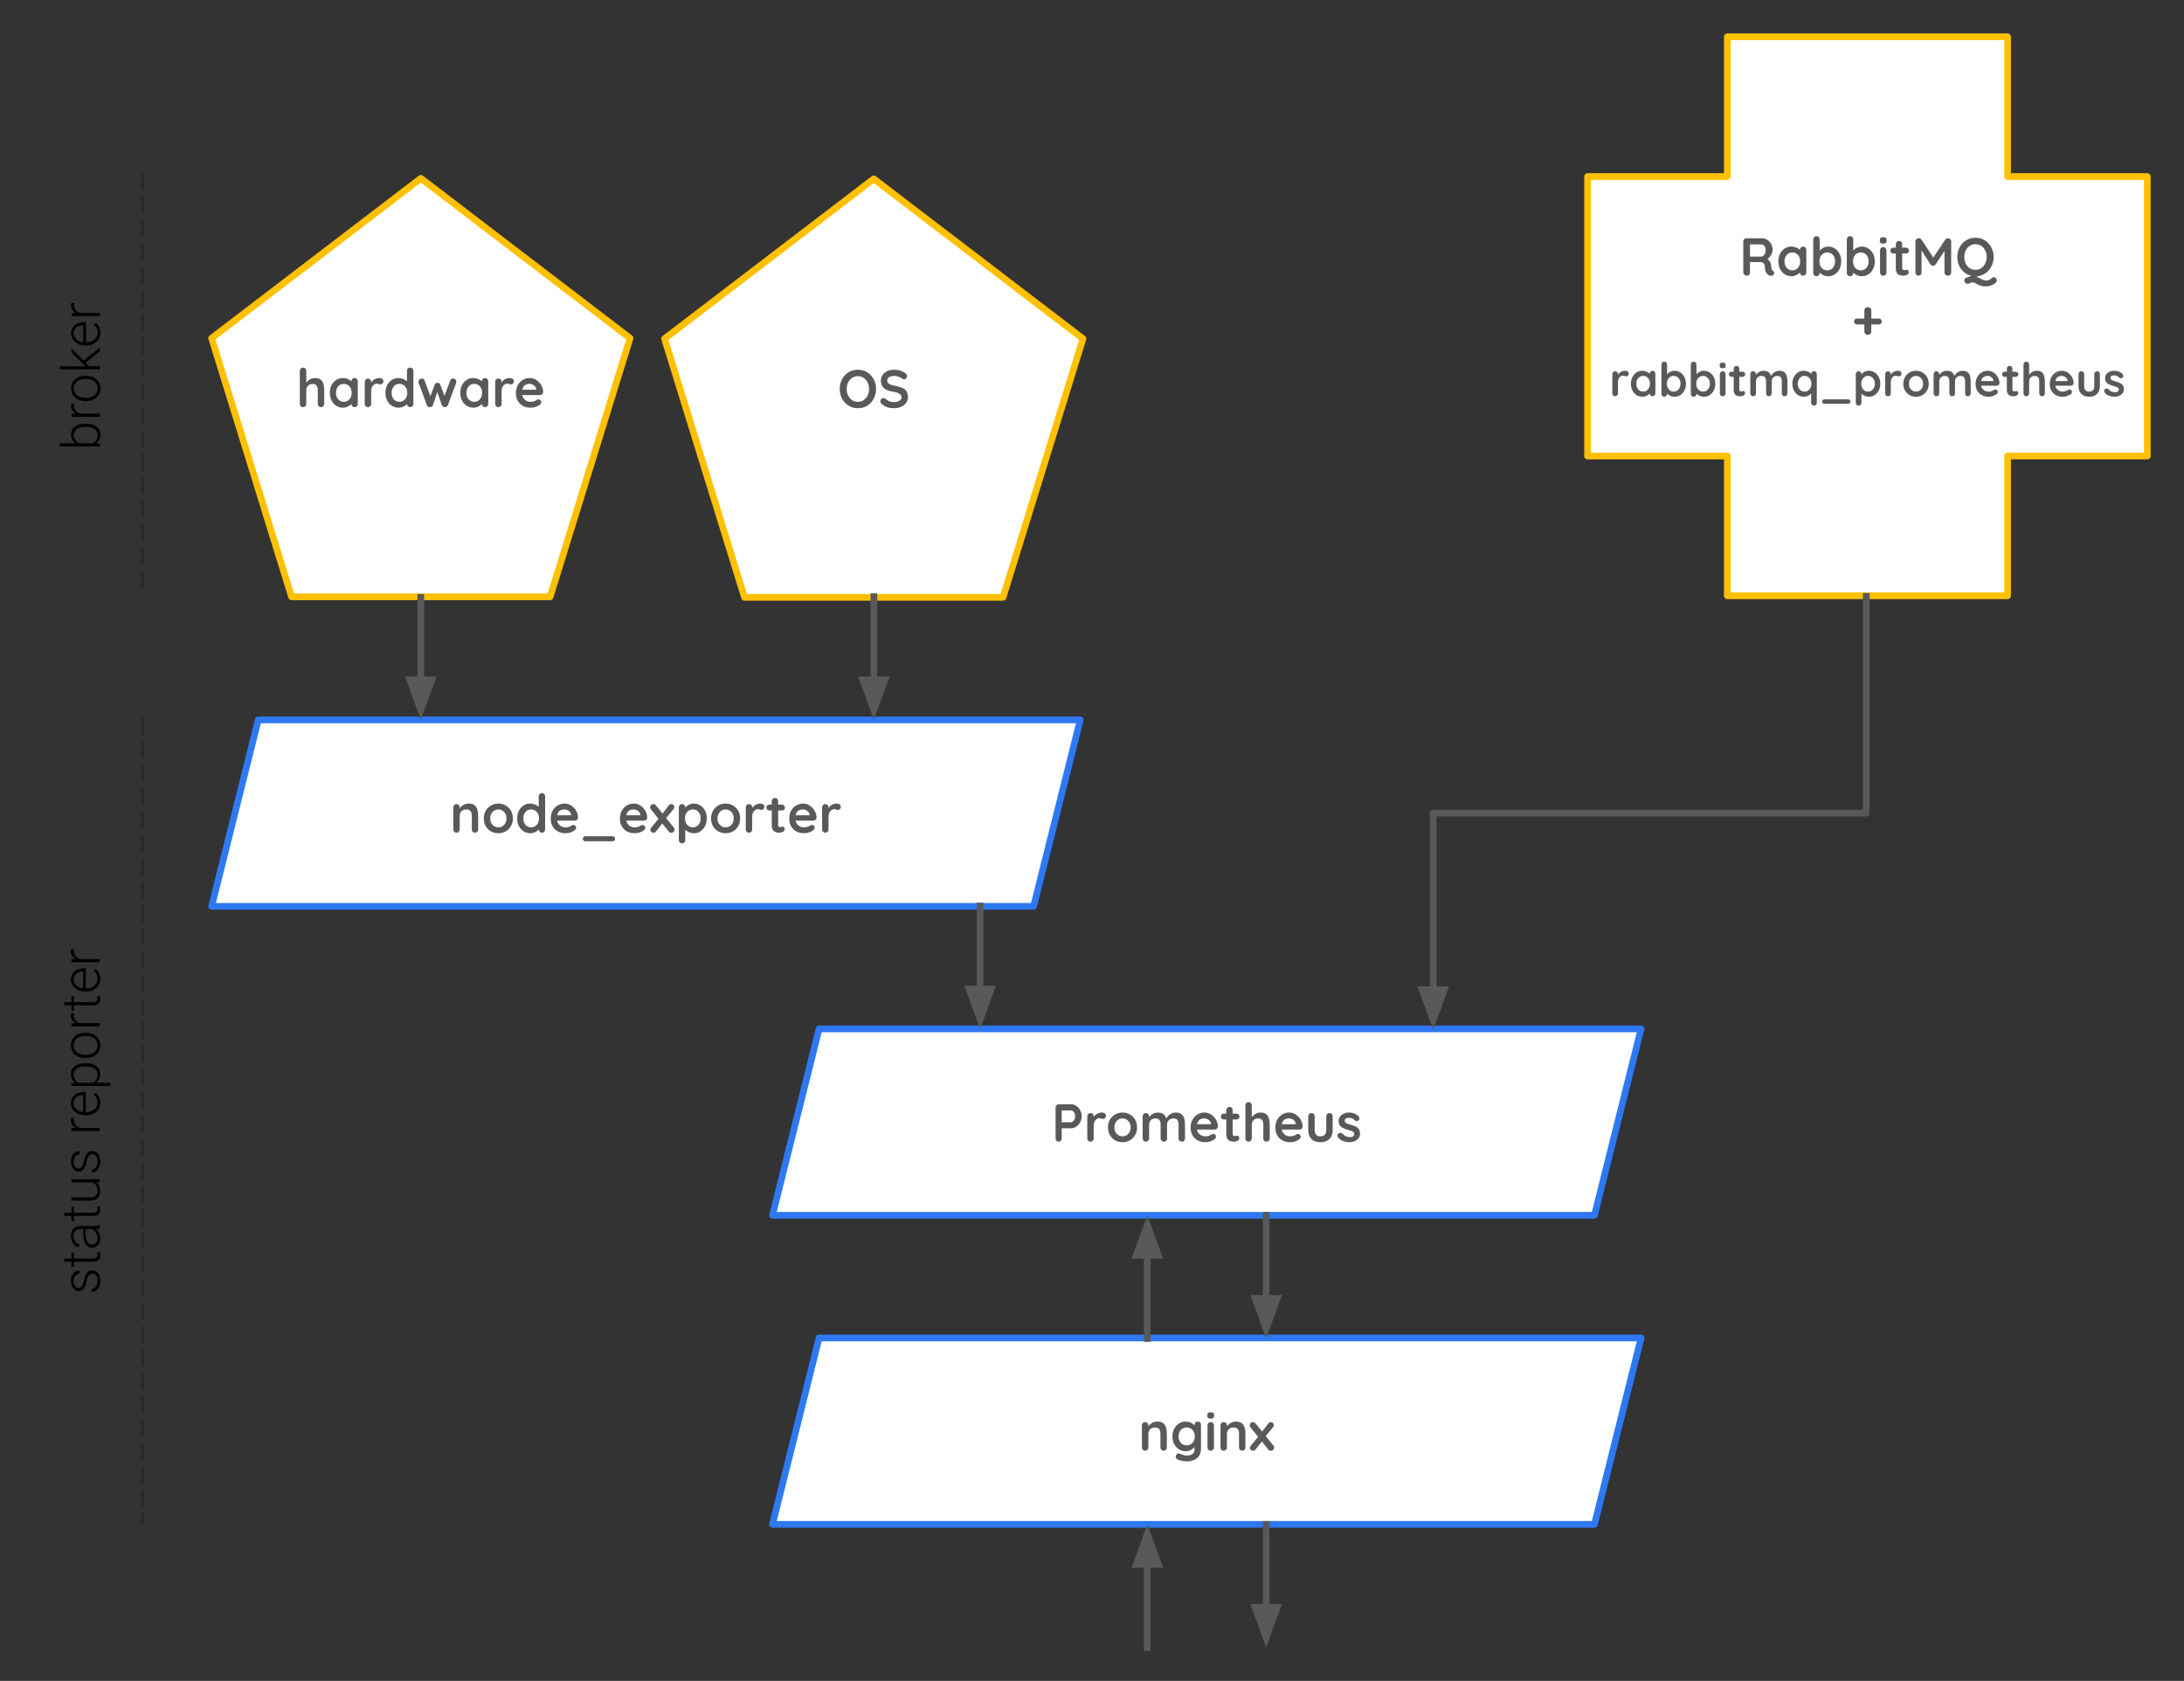 <?xml version="1.0" encoding="UTF-8" standalone="no"?>
<svg
   width="653.64"
   height="503"
   fill="none"
   stroke-linecap="square"
   stroke-miterlimit="10"
   version="1.1"
   viewBox="0 0 653.64 503"
   id="svg48075"
   sodipodi:docname="status_reporter_mq_nodes.svg"
   inkscape:version="1.2.2 (b0a8486541, 2022-12-01)"
   xmlns:inkscape="http://www.inkscape.org/namespaces/inkscape"
   xmlns:sodipodi="http://sodipodi.sourceforge.net/DTD/sodipodi-0.dtd"
   xmlns="http://www.w3.org/2000/svg"
   xmlns:svg="http://www.w3.org/2000/svg">
  <rect x="0" y="0" width="653.64" height="503" fill="#333333" stroke="none"/>
  <sodipodi:namedview
     id="namedview48077"
     pagecolor="#ffffff"
     bordercolor="#000000"
     borderopacity="0.25"
     inkscape:showpageshadow="2"
     inkscape:pageopacity="0.0"
     inkscape:pagecheckerboard="0"
     inkscape:deskcolor="#d1d1d1"
     showgrid="false"
     inkscape:zoom="1.7574553"
     inkscape:cx="327.4621"
     inkscape:cy="251.5"
     inkscape:window-width="1920"
     inkscape:window-height="1062"
     inkscape:window-x="0"
     inkscape:window-y="18"
     inkscape:window-maximized="1"
     inkscape:current-layer="svg48075" />
  <defs
     id="defs47943">
    <clipPath
       id="clipPath19395">
      <path
         d="m0 0h2560v1440h-2560z"
         id="path47769" />
    </clipPath>
    <clipPath
       id="clipPath19401">
      <path
         d="m0 0h2560v1440h-2560z"
         id="path47772" />
    </clipPath>
    <clipPath
       id="clipPath19407">
      <path
         d="m0 0h2560v1440h-2560z"
         id="path47775" />
    </clipPath>
    <clipPath
       id="clipPath19413">
      <path
         d="m0 0h2560v1440h-2560z"
         id="path47778" />
    </clipPath>
    <clipPath
       id="clipPath19419">
      <path
         d="m0 0h2560v1440h-2560z"
         id="path47781" />
    </clipPath>
    <clipPath
       id="clipPath19425">
      <path
         d="m0 0h2560v1440h-2560z"
         id="path47784" />
    </clipPath>
    <clipPath
       id="clipPath19431">
      <path
         d="m0 0h2560v1440h-2560z"
         id="path47787" />
    </clipPath>
    <clipPath
       id="clipPath19437">
      <path
         d="m0 0h2560v1440h-2560z"
         id="path47790" />
    </clipPath>
    <clipPath
       id="clipPath19443">
      <path
         d="m0 0h2560v1440h-2560z"
         id="path47793" />
    </clipPath>
    <clipPath
       id="clipPath19449">
      <path
         d="m0 0h2560v1440h-2560z"
         id="path47796" />
    </clipPath>
    <clipPath
       id="clipPath19455">
      <path
         d="m0 0h2560v1440h-2560z"
         id="path47799" />
    </clipPath>
    <clipPath
       id="clipPath19461">
      <path
         d="m0 0h2560v1440h-2560z"
         id="path47802" />
    </clipPath>
    <clipPath
       id="clipPath19467">
      <path
         d="m0 0h2560v1440h-2560z"
         id="path47805" />
    </clipPath>
    <clipPath
       id="clipPath19473">
      <path
         d="m0 0h2560v1440h-2560z"
         id="path47808" />
    </clipPath>
    <clipPath
       id="clipPath19479">
      <path
         d="m0 0h2560v1440h-2560z"
         id="path47811" />
    </clipPath>
    <clipPath
       id="clipPath19485">
      <path
         d="m0 0h2560v1440h-2560z"
         id="path47814" />
    </clipPath>
    <clipPath
       id="clipPath19491">
      <path
         d="m0 0h2560v1440h-2560z"
         id="path47817" />
    </clipPath>
    <clipPath
       id="clipPath19497">
      <path
         d="m0 0h2560v1440h-2560z"
         id="path47820" />
    </clipPath>
    <clipPath
       id="clipPath19503">
      <path
         d="m0 0h2560v1440h-2560z"
         id="path47823" />
    </clipPath>
    <clipPath
       id="clipPath19509">
      <path
         d="m0 0h2560v1440h-2560z"
         id="path47826" />
    </clipPath>
    <clipPath
       id="clipPath19515">
      <path
         d="m0 0h2560v1440h-2560z"
         id="path47829" />
    </clipPath>
    <clipPath
       id="clipPath19521">
      <path
         d="m0 0h2560v1440h-2560z"
         id="path47832" />
    </clipPath>
    <clipPath
       id="clipPath19527">
      <path
         d="m0 0h2560v1440h-2560z"
         id="path47835" />
    </clipPath>
    <clipPath
       id="clipPath19533">
      <path
         d="m0 0h2560v1440h-2560z"
         id="path47838" />
    </clipPath>
    <clipPath
       id="clipPath19539">
      <path
         d="m0 0h2560v1440h-2560z"
         id="path47841" />
    </clipPath>
    <clipPath
       id="clipPath19545">
      <path
         d="m0 0h2560v1440h-2560z"
         id="path47844" />
    </clipPath>
    <clipPath
       id="clipPath19551">
      <path
         d="m0 0h2560v1440h-2560z"
         id="path47847" />
    </clipPath>
    <clipPath
       id="clipPath19557">
      <path
         d="m0 0h2560v1440h-2560z"
         id="path47850" />
    </clipPath>
    <clipPath
       id="clipPath19563">
      <path
         d="m0 0h2560v1440h-2560z"
         id="path47853" />
    </clipPath>
    <clipPath
       id="clipPath19569">
      <path
         d="m0 0h2560v1440h-2560z"
         id="path47856" />
    </clipPath>
    <clipPath
       id="clipPath19575">
      <path
         d="m0 0h2560v1440h-2560z"
         id="path47859" />
    </clipPath>
    <clipPath
       id="clipPath19581">
      <path
         d="m0 0h2560v1440h-2560z"
         id="path47862" />
    </clipPath>
    <clipPath
       id="clipPath19587">
      <path
         d="m0 0h2560v1440h-2560z"
         id="path47865" />
    </clipPath>
    <clipPath
       id="clipPath19593">
      <path
         d="m0 0h2560v1440h-2560z"
         id="path47868" />
    </clipPath>
    <clipPath
       id="clipPath19599">
      <path
         d="m0 0h2560v1440h-2560z"
         id="path47871" />
    </clipPath>
    <clipPath
       id="clipPath19605">
      <path
         d="m0 0h2560v1440h-2560z"
         id="path47874" />
    </clipPath>
    <clipPath
       id="clipPath19611">
      <path
         d="m0 0h2560v1440h-2560z"
         id="path47877" />
    </clipPath>
    <clipPath
       id="clipPath19617">
      <path
         d="m0 0h2560v1440h-2560z"
         id="path47880" />
    </clipPath>
    <clipPath
       id="clipPath19623">
      <path
         d="m0 0h2560v1440h-2560z"
         id="path47883" />
    </clipPath>
    <clipPath
       id="clipPath19629">
      <path
         d="m0 0h2560v1440h-2560z"
         id="path47886" />
    </clipPath>
    <clipPath
       id="clipPath19635">
      <path
         d="m0 0h2560v1440h-2560z"
         id="path47889" />
    </clipPath>
    <clipPath
       id="clipPath19641">
      <path
         d="m0 0h2560v1440h-2560z"
         id="path47892" />
    </clipPath>
    <clipPath
       id="clipPath19647">
      <path
         d="m0 0h2560v1440h-2560z"
         id="path47895" />
    </clipPath>
    <clipPath
       id="clipPath19653">
      <path
         d="m0 0h2560v1440h-2560z"
         id="path47898" />
    </clipPath>
    <clipPath
       id="clipPath19659">
      <path
         d="m0 0h2560v1440h-2560z"
         id="path47901" />
    </clipPath>
    <clipPath
       id="clipPath19665">
      <path
         d="m0 0h2560v1440h-2560z"
         id="path47904" />
    </clipPath>
    <clipPath
       id="clipPath19671">
      <path
         d="m0 0h2560v1440h-2560z"
         id="path47907" />
    </clipPath>
    <clipPath
       id="clipPath19677">
      <path
         d="m0 0h2560v1440h-2560z"
         id="path47910" />
    </clipPath>
    <clipPath
       id="clipPath19683">
      <path
         d="m0 0h2560v1440h-2560z"
         id="path47913" />
    </clipPath>
    <clipPath
       id="clipPath19689">
      <path
         d="m0 0h2560v1440h-2560z"
         id="path47916" />
    </clipPath>
    <clipPath
       id="clipPath19695">
      <path
         d="m0 0h2560v1440h-2560z"
         id="path47919" />
    </clipPath>
    <clipPath
       id="clipPath19701">
      <path
         d="m0 0h2560v1440h-2560z"
         id="path47922" />
    </clipPath>
    <clipPath
       id="clipPath19731">
      <path
         d="m0 0h2560v1440h-2560z"
         id="path47925" />
    </clipPath>
    <clipPath
       id="clipPath19737">
      <path
         d="m0 0h2560v1440h-2560z"
         id="path47928" />
    </clipPath>
    <clipPath
       id="clipPath19743">
      <path
         d="m0 0h2560v1440h-2560z"
         id="path47931" />
    </clipPath>
    <clipPath
       id="clipPath19749">
      <path
         d="m0 0h2560v1440h-2560z"
         id="path47934" />
    </clipPath>
    <clipPath
       id="clipPath19755">
      <path
         d="m0 0h2560v1440h-2560z"
         id="path47937" />
    </clipPath>
    <clipPath
       id="clipPath19761">
      <path
         d="m0 0h2560v1440h-2560z"
         id="path47940" />
    </clipPath>
  </defs>
  <g
     id="g48204">
    <path
       transform="matrix(0.5,0,0,0.5,-480.56,-105.64)"
       d="m 1911.4,316.93 h 83.646 v -83.646 h 167.76 v 83.646 h 83.646 v 167.29 h -83.646 v 83.646 h -167.76 V 484.22 H 1911.4 Z"
       clip-path="url(#clipPath19761)"
       fill="#ffffff"
       id="path47945"
       style="fill-rule:evenodd" />
    <path
       transform="matrix(0.5,0,0,0.5,-480.56,-105.64)"
       d="m 1911.4,316.93 h 83.646 v -83.646 h 167.76 v 83.646 h 83.646 v 167.29 h -83.646 v 83.646 h -167.76 V 484.22 H 1911.4 Z"
       clip-path="url(#clipPath19755)"
       stroke="#ffc000"
       stroke-linecap="butt"
       stroke-linejoin="round"
       stroke-width="4"
       id="path47947"
       style="fill-rule:evenodd" />
    <path
       transform="matrix(0.5,0,0,0.5,-480.56,-105.64)"
       d="m 1087.8,413.68 125.23,-95.666 125.23,95.666 -47.833,154.79 h -154.79 z"
       clip-path="url(#clipPath19749)"
       fill="#ffffff"
       id="path47949"
       style="fill-rule:evenodd" />
    <path
       transform="matrix(0.5,0,0,0.5,-480.56,-105.64)"
       d="m 1087.8,413.68 125.23,-95.666 125.23,95.666 -47.833,154.79 h -154.79 z"
       clip-path="url(#clipPath19743)"
       stroke="#ffc000"
       stroke-linecap="butt"
       stroke-linejoin="round"
       stroke-width="4"
       id="path47951"
       style="fill-rule:evenodd" />
    <path
       transform="matrix(0.5,0,0,0.5,-480.56,-105.64)"
       d="m 1358.9,414 125.23,-95.666 125.23,95.666 -47.833,154.79 h -154.79 z"
       clip-path="url(#clipPath19737)"
       fill="#ffffff"
       id="path47953"
       style="fill-rule:evenodd" />
    <path
       transform="matrix(0.5,0,0,0.5,-480.56,-105.64)"
       d="m 1358.9,414 125.23,-95.666 125.23,95.666 -47.833,154.79 h -154.79 z"
       clip-path="url(#clipPath19731)"
       stroke="#ffc000"
       stroke-linecap="butt"
       stroke-linejoin="round"
       stroke-width="4"
       id="path47955"
       style="fill-rule:evenodd" />
    <path
       transform="matrix(0.5,0,0,0.5,-480.56,-105.64)"
       d="m 1087.8,753.71 27.89,-111.56 h 492.02 l -27.89,111.56 z"
       clip-path="url(#clipPath19701)"
       fill="#ffffff"
       id="path47957"
       style="fill-rule:evenodd" />
    <path
       transform="matrix(0.5,0,0,0.5,-480.56,-105.64)"
       d="m 1087.8,753.71 27.89,-111.56 h 492.02 l -27.89,111.56 z"
       clip-path="url(#clipPath19695)"
       stroke="#2e79f3"
       stroke-linecap="butt"
       stroke-linejoin="round"
       stroke-width="4"
       id="path47959"
       style="fill-rule:evenodd" />
    <path
       transform="matrix(0.5,0,0,0.5,-480.56,-105.64)"
       d="m 1213,568.8 v 73.354"
       clip-path="url(#clipPath19689)"
       fill="#000000"
       fill-opacity="0"
       id="path47961"
       style="fill-rule:evenodd" />
    <path
       transform="matrix(0.5,0,0,0.5,-480.56,-105.64)"
       d="m 1213,568.8 v 49.354"
       clip-path="url(#clipPath19683)"
       stroke="#595959"
       stroke-linecap="butt"
       stroke-linejoin="round"
       stroke-width="4"
       id="path47963"
       style="fill-rule:evenodd" />
    <path
       transform="matrix(0.5,0,0,0.5,-480.56,-105.64)"
       d="m 1206.4,618.16 6.607,18.152 6.607,-18.152 z"
       clip-path="url(#clipPath19677)"
       fill="#595959"
       stroke="#595959"
       stroke-linecap="butt"
       stroke-width="4"
       id="path47965"
       style="fill-rule:evenodd" />
    <path
       transform="matrix(0.5,0,0,0.5,-480.56,-105.64)"
       d="m 1484.2,568.41 v 73.732"
       clip-path="url(#clipPath19671)"
       fill="#000000"
       fill-opacity="0"
       id="path47967"
       style="fill-rule:evenodd" />
    <path
       transform="matrix(0.5,0,0,0.5,-480.56,-105.64)"
       d="m 1484.2,568.41 v 49.732"
       clip-path="url(#clipPath19665)"
       stroke="#595959"
       stroke-linecap="butt"
       stroke-linejoin="round"
       stroke-width="4"
       id="path47969"
       style="fill-rule:evenodd" />
    <path
       transform="matrix(0.5,0,0,0.5,-480.56,-105.64)"
       d="m 1477.6,618.14 6.607,18.152 6.607,-18.152 z"
       clip-path="url(#clipPath19659)"
       fill="#595959"
       stroke="#595959"
       stroke-linecap="butt"
       stroke-width="4"
       id="path47971"
       style="fill-rule:evenodd" />
    <path
       transform="matrix(0.5,0,0,0.5,-480.56,-105.64)"
       d="m 1122.8,342.31 h 180.41 V 544.17 H 1122.8 Z"
       clip-path="url(#clipPath19653)"
       fill="#000000"
       fill-opacity="0"
       id="path47973"
       style="fill-rule:evenodd" />
    <path
       transform="matrix(.5 0 0 .5 -480.56 -105.64)"
       d="m1149.6 437.53q2.297 0 3.5 1 1.203 0.984 1.641 2.641 0.453 1.641 0.453 3.656v8.188q0 0.828-0.547 1.391t-1.375 0.562-1.375-0.562-0.547-1.391v-8.188q0-1.062-0.266-1.906-0.25-0.844-0.922-1.359-0.672-0.516-1.906-0.516-1.219 0-2.094 0.516-0.859 0.516-1.297 1.359-0.422 0.844-0.422 1.906v8.188q0 0.828-0.547 1.391t-1.375 0.562-1.375-0.562-0.547-1.391v-19.781q0-0.828 0.547-1.391t1.375-0.562 1.375 0.562 0.547 1.391v7.938l-0.484-0.094q0.297-0.547 0.797-1.172 0.516-0.625 1.25-1.156 0.734-0.547 1.625-0.875 0.906-0.344 1.969-0.344zm23.768 0q0.828 0 1.375 0.547 0.547 0.531 0.547 1.406v13.531q0 0.828-0.547 1.391t-1.375 0.562-1.375-0.562-0.547-1.391v-1.562l0.703 0.281q0 0.422-0.453 1.016-0.438 0.594-1.203 1.172-0.766 0.562-1.812 0.969-1.031 0.391-2.25 0.391-2.219 0-4.016-1.125-1.781-1.141-2.828-3.141-1.031-2-1.031-4.594 0-2.625 1.031-4.625 1.047-2 2.797-3.125 1.766-1.141 3.922-1.141 1.375 0 2.516 0.422 1.156 0.406 2 1.047 0.859 0.641 1.312 1.297 0.469 0.656 0.469 1.109l-1.156 0.406v-2.328q0-0.828 0.547-1.391t1.375-0.562zm-6.469 14.234q1.422 0 2.469-0.703 1.062-0.703 1.656-1.922 0.594-1.219 0.594-2.719 0-1.531-0.594-2.75-0.594-1.219-1.656-1.922-1.047-0.703-2.469-0.703-1.375 0-2.438 0.703-1.047 0.703-1.641 1.922-0.594 1.219-0.594 2.75 0 1.5 0.594 2.719 0.594 1.219 1.641 1.922 1.062 0.703 2.438 0.703zm14.471 3.203q-0.828 0-1.375-0.562t-0.547-1.391v-13.219q0-0.828 0.547-1.391t1.375-0.562 1.375 0.562 0.547 1.391v3.016l-0.219-2.141q0.344-0.781 0.906-1.359 0.562-0.594 1.266-1t1.5-0.594 1.594-0.188q0.969 0 1.625 0.547 0.656 0.531 0.656 1.281 0 1.047-0.547 1.516t-1.188 0.469q-0.609 0-1.109-0.219-0.484-0.234-1.125-0.234-0.578 0-1.172 0.281-0.594 0.266-1.094 0.844-0.484 0.562-0.797 1.422-0.297 0.844-0.297 2v7.578q0 0.828-0.547 1.391t-1.375 0.562zm25.278-23.688q0.828 0 1.375 0.547 0.547 0.547 0.547 1.406v19.781q0 0.828-0.547 1.391-0.547 0.562-1.375 0.562-0.828 0-1.375-0.562-0.547-0.562-0.547-1.391v-1.562l0.703 0.281q0 0.422-0.453 1.016-0.438 0.594-1.203 1.172-0.766 0.562-1.812 0.969-1.031 0.391-2.25 0.391-2.219 0-4.016-1.125-1.781-1.141-2.828-3.141-1.031-2-1.031-4.594 0-2.625 1.031-4.625 1.047-2 2.797-3.125 1.766-1.141 3.922-1.141 1.375 0 2.516 0.422 1.156 0.406 2 1.047 0.859 0.641 1.312 1.297 0.469 0.656 0.469 1.109l-1.156 0.406v-8.578q0-0.828 0.547-1.391 0.547-0.562 1.375-0.562zm-6.469 20.484q1.422 0 2.469-0.703 1.062-0.703 1.656-1.922 0.594-1.219 0.594-2.719 0-1.531-0.594-2.75-0.594-1.219-1.656-1.922-1.047-0.703-2.469-0.703-1.375 0-2.438 0.703-1.047 0.703-1.641 1.922-0.594 1.219-0.594 2.75 0 1.5 0.594 2.719 0.594 1.219 1.641 1.922 1.062 0.703 2.438 0.703zm32.268-13.922q0.734 0 1.266 0.562 0.547 0.562 0.547 1.422 0 0.234-0.031 0.406-0.031 0.172-0.094 0.328l-4.891 13.188q-0.219 0.641-0.797 0.984-0.578 0.328-1.219 0.234-1.094-0.062-1.641-1.219l-3.156-9.125 0.828 0.047-2.984 9.078q-0.531 1.156-1.625 1.219-0.609 0.094-1.203-0.234-0.594-0.344-0.812-0.984l-4.891-13.188q-0.141-0.344-0.141-0.734 0-0.766 0.516-1.375 0.516-0.609 1.406-0.609 0.609 0 1.094 0.297 0.484 0.281 0.672 0.922l3.875 10.5-0.797-0.062 2.906-7.906q0.516-1.188 1.766-1.188 0.703 0 1.062 0.312 0.375 0.297 0.594 0.875l2.906 7.906-0.953 0.125 3.938-10.562q0.375-1.219 1.859-1.219zm19.001-0.312q0.828 0 1.375 0.547 0.547 0.531 0.547 1.406v13.531q0 0.828-0.547 1.391t-1.375 0.562-1.375-0.562-0.547-1.391v-1.562l0.703 0.281q0 0.422-0.453 1.016-0.438 0.594-1.203 1.172-0.766 0.562-1.812 0.969-1.031 0.391-2.25 0.391-2.219 0-4.016-1.125-1.781-1.141-2.828-3.141-1.031-2-1.031-4.594 0-2.625 1.031-4.625 1.047-2 2.797-3.125 1.766-1.141 3.922-1.141 1.375 0 2.516 0.422 1.156 0.406 2 1.047 0.859 0.641 1.312 1.297 0.469 0.656 0.469 1.109l-1.156 0.406v-2.328q0-0.828 0.547-1.391t1.375-0.562zm-6.469 14.234q1.422 0 2.469-0.703 1.062-0.703 1.656-1.922 0.594-1.219 0.594-2.719 0-1.531-0.594-2.75-0.594-1.219-1.656-1.922-1.047-0.703-2.469-0.703-1.375 0-2.438 0.703-1.047 0.703-1.641 1.922-0.594 1.219-0.594 2.75 0 1.5 0.594 2.719 0.594 1.219 1.641 1.922 1.062 0.703 2.438 0.703zm14.471 3.203q-0.828 0-1.375-0.562t-0.547-1.391v-13.219q0-0.828 0.547-1.391t1.375-0.562 1.375 0.562 0.547 1.391v3.016l-0.219-2.141q0.344-0.781 0.906-1.359 0.562-0.594 1.266-1t1.5-0.594 1.594-0.188q0.969 0 1.625 0.547 0.656 0.531 0.656 1.281 0 1.047-0.547 1.516t-1.188 0.469q-0.609 0-1.109-0.219-0.484-0.234-1.125-0.234-0.578 0-1.172 0.281-0.594 0.266-1.094 0.844-0.484 0.562-0.797 1.422-0.297 0.844-0.297 2v7.578q0 0.828-0.547 1.391t-1.375 0.562zm19.325 0.312q-2.719 0-4.719-1.125-2-1.141-3.078-3.094-1.062-1.953-1.062-4.406 0-2.891 1.156-4.922 1.172-2.031 3.062-3.109 1.891-1.094 4-1.094 1.641 0 3.094 0.672 1.453 0.672 2.562 1.844 1.125 1.156 1.781 2.703 0.656 1.531 0.656 3.266-0.031 0.766-0.609 1.25-0.562 0.469-1.344 0.469h-12.219l-0.953-3.203h11.734l-0.703 0.641v-0.859q-0.062-0.922-0.656-1.656-0.594-0.75-1.469-1.172-0.875-0.438-1.875-0.438-0.953 0-1.797 0.266-0.828 0.25-1.438 0.859-0.609 0.609-0.969 1.641-0.344 1.016-0.344 2.578 0 1.734 0.719 2.938 0.734 1.188 1.859 1.812 1.141 0.625 2.422 0.625 1.188 0 1.891-0.188 0.703-0.188 1.125-0.453 0.438-0.281 0.797-0.469 0.578-0.297 1.078-0.297 0.703 0 1.172 0.484 0.469 0.484 0.469 1.109 0 0.875-0.906 1.578-0.828 0.703-2.328 1.234-1.5 0.516-3.109 0.516z"
       clip-path="url(#clipPath19647)"
       fill="#595959"
       id="path47977" />
    <path
       transform="matrix(.5 0 0 .5 -480.56 -105.64)"
       d="m1212.2 642.15h271.15v111.56h-271.15z"
       clip-path="url(#clipPath19641)"
       fill="#000"
       fill-opacity="0"
       fill-rule="evenodd"
       id="path47979" />
    <path
       transform="matrix(.5 0 0 .5 -480.56 -105.64)"
       d="m1241.6 692.22q2.359 0 3.594 1 1.234 0.984 1.688 2.641 0.469 1.641 0.469 3.656v8.188q0 0.828-0.547 1.391-0.531 0.562-1.359 0.562-0.844 0-1.391-0.562-0.531-0.562-0.531-1.391v-8.188q0-1.062-0.281-1.906-0.266-0.844-0.969-1.359-0.703-0.516-2.016-0.516-1.281 0-2.172 0.516-0.875 0.516-1.344 1.359-0.453 0.844-0.453 1.906v8.188q0 0.828-0.547 1.391-0.547 0.562-1.375 0.562-0.828 0-1.375-0.562-0.547-0.562-0.547-1.391v-13.219q0-0.828 0.547-1.391 0.547-0.562 1.375-0.562 0.828 0 1.375 0.562 0.547 0.562 0.547 1.391v1.375l-0.484-0.094q0.297-0.547 0.828-1.172 0.547-0.625 1.281-1.156 0.734-0.547 1.656-0.875 0.938-0.344 2.031-0.344zm26.525 8.891q0 2.625-1.172 4.625-1.156 2-3.125 3.125-1.969 1.109-4.406 1.109t-4.406-1.109q-1.969-1.125-3.141-3.125-1.156-2-1.156-4.625t1.156-4.625q1.172-2 3.141-3.125 1.969-1.141 4.406-1.141t4.406 1.141q1.969 1.125 3.125 3.125 1.172 2 1.172 4.625zm-3.844 0q0-1.625-0.656-2.828-0.656-1.203-1.766-1.875-1.094-0.672-2.438-0.672-1.344 0-2.453 0.672-1.094 0.672-1.75 1.875-0.656 1.203-0.656 2.828 0 1.609 0.656 2.812 0.656 1.188 1.75 1.859 1.109 0.672 2.453 0.672 1.344 0 2.438-0.672 1.109-0.672 1.766-1.859 0.656-1.203 0.656-2.812zm21.218-15.141q0.828 0 1.375 0.547 0.547 0.547 0.547 1.406v19.781q0 0.828-0.547 1.391-0.547 0.562-1.375 0.562-0.828 0-1.375-0.562-0.547-0.562-0.547-1.391v-1.562l0.703 0.281q0 0.422-0.453 1.016-0.438 0.594-1.203 1.172-0.766 0.562-1.812 0.969-1.031 0.391-2.25 0.391-2.219 0-4.016-1.125-1.781-1.141-2.828-3.141-1.031-2-1.031-4.594 0-2.625 1.031-4.625 1.047-2 2.797-3.125 1.766-1.141 3.922-1.141 1.375 0 2.516 0.422 1.156 0.406 2 1.047 0.859 0.641 1.312 1.297 0.469 0.656 0.469 1.109l-1.156 0.406v-8.578q0-0.828 0.547-1.391 0.547-0.562 1.375-0.562zm-6.469 20.484q1.422 0 2.469-0.703 1.062-0.703 1.656-1.922 0.594-1.219 0.594-2.719 0-1.531-0.594-2.75-0.594-1.219-1.656-1.922-1.047-0.703-2.469-0.703-1.375 0-2.438 0.703-1.047 0.703-1.641 1.922-0.594 1.219-0.594 2.75 0 1.5 0.594 2.719 0.594 1.219 1.641 1.922 1.062 0.703 2.438 0.703zm20.612 3.516q-2.719 0-4.719-1.125-2-1.141-3.078-3.094-1.062-1.953-1.062-4.406 0-2.891 1.156-4.922 1.172-2.031 3.062-3.109 1.891-1.094 4-1.094 1.641 0 3.094 0.672 1.453 0.672 2.562 1.844 1.125 1.156 1.781 2.703 0.656 1.531 0.656 3.266-0.031 0.766-0.609 1.25-0.562 0.469-1.344 0.469h-12.219l-0.953-3.203h11.734l-0.703 0.641v-0.859q-0.062-0.922-0.656-1.656-0.594-0.75-1.469-1.172-0.875-0.438-1.875-0.438-0.953 0-1.797 0.266-0.828 0.25-1.438 0.859-0.609 0.609-0.969 1.641-0.344 1.016-0.344 2.578 0 1.734 0.719 2.938 0.734 1.188 1.859 1.812 1.141 0.625 2.422 0.625 1.188 0 1.891-0.188t1.125-0.453q0.438-0.281 0.797-0.469 0.578-0.297 1.078-0.297 0.703 0 1.172 0.484 0.469 0.484 0.469 1.109 0 0.875-0.906 1.578-0.828 0.703-2.328 1.234-1.5 0.516-3.109 0.516zm11.88 4.812q-0.672 0-1.109-0.438t-0.438-1.078q0-0.641 0.438-1.078 0.438-0.422 1.109-0.422h16.25q0.672 0 1.094 0.422 0.438 0.438 0.438 1.109 0 0.641-0.438 1.062-0.422 0.422-1.094 0.422zm29.528-4.812q-2.719 0-4.719-1.125-2-1.141-3.078-3.094-1.062-1.953-1.062-4.406 0-2.891 1.156-4.922 1.172-2.031 3.062-3.109 1.891-1.094 4-1.094 1.641 0 3.094 0.672 1.453 0.672 2.562 1.844 1.125 1.156 1.781 2.703 0.656 1.531 0.656 3.266-0.031 0.766-0.609 1.25-0.562 0.469-1.344 0.469h-12.219l-0.953-3.203h11.734l-0.703 0.641v-0.859q-0.062-0.922-0.656-1.656-0.594-0.75-1.469-1.172-0.875-0.438-1.875-0.438-0.953 0-1.797 0.266-0.828 0.25-1.438 0.859-0.609 0.609-0.969 1.641-0.344 1.016-0.344 2.578 0 1.734 0.719 2.938 0.734 1.188 1.859 1.812 1.141 0.625 2.422 0.625 1.188 0 1.891-0.188t1.125-0.453q0.438-0.281 0.797-0.469 0.578-0.297 1.078-0.297 0.703 0 1.172 0.484 0.469 0.484 0.469 1.109 0 0.875-0.906 1.578-0.828 0.703-2.328 1.234-1.5 0.516-3.109 0.516zm11.177-17.438q0.922 0 1.562 0.812l10.688 13.266q0.422 0.516 0.422 1.156 0 0.797-0.609 1.375-0.609 0.578-1.344 0.578-0.938 0-1.578-0.828l-10.688-13.281q-0.406-0.516-0.406-1.156 0-0.828 0.578-1.375 0.594-0.547 1.375-0.547zm0.031 17.156q-0.641 0-1.266-0.484-0.625-0.5-0.625-1.203 0-0.641 0.484-1.219l4.891-5.984 1.922 3.203-3.875 4.891q-0.609 0.797-1.531 0.797zm10.656-17.156q0.766 0 1.281 0.531 0.531 0.531 0.531 1.203 0 0.312-0.094 0.641-0.094 0.312-0.344 0.609l-4.844 5.891-2.016-2.797 3.938-5.203q0.641-0.875 1.547-0.875zm13.396-0.312q2.25 0 4.016 1.141 1.781 1.125 2.812 3.109 1.047 1.984 1.047 4.609t-1.047 4.625q-1.031 2-2.781 3.141-1.734 1.125-3.906 1.125-1.281 0-2.406-0.406-1.125-0.422-1.969-1.062-0.844-0.641-1.312-1.297-0.469-0.656-0.469-1.094l1-0.422v8.422q0 0.828-0.547 1.391-0.547 0.562-1.375 0.562-0.828 0-1.375-0.547-0.547-0.547-0.547-1.406v-19.625q0-0.828 0.547-1.391 0.547-0.562 1.375-0.562 0.828 0 1.375 0.562 0.547 0.562 0.547 1.391v1.578l-0.547-0.297q0-0.406 0.438-1 0.453-0.594 1.219-1.188 0.781-0.594 1.781-0.969 1.016-0.391 2.125-0.391zm-0.469 3.516q-1.406 0-2.469 0.703-1.062 0.703-1.656 1.906-0.578 1.203-0.578 2.734 0 1.5 0.578 2.734 0.594 1.234 1.656 1.938 1.062 0.703 2.469 0.703 1.406 0 2.438-0.703 1.047-0.703 1.641-1.938 0.594-1.234 0.594-2.734 0-1.531-0.594-2.734-0.594-1.203-1.641-1.906-1.031-0.703-2.438-0.703zm28.315 5.375q0 2.625-1.172 4.625-1.156 2-3.125 3.125-1.969 1.109-4.406 1.109t-4.406-1.109q-1.969-1.125-3.141-3.125-1.156-2-1.156-4.625t1.156-4.625q1.172-2 3.141-3.125 1.969-1.141 4.406-1.141t4.406 1.141q1.969 1.125 3.125 3.125 1.172 2 1.172 4.625zm-3.844 0q0-1.625-0.656-2.828-0.656-1.203-1.766-1.875-1.094-0.672-2.438-0.672-1.344 0-2.453 0.672-1.094 0.672-1.75 1.875-0.656 1.203-0.656 2.828 0 1.609 0.656 2.812 0.656 1.188 1.75 1.859 1.109 0.672 2.453 0.672 1.344 0 2.438-0.672 1.109-0.672 1.766-1.859 0.656-1.203 0.656-2.812zm9.124 8.547q-0.828 0-1.375-0.562t-0.547-1.391v-13.219q0-0.828 0.547-1.391t1.375-0.562 1.375 0.562 0.547 1.391v3.016l-0.219-2.141q0.344-0.781 0.906-1.359 0.562-0.594 1.266-1t1.5-0.594 1.594-0.188q0.969 0 1.625 0.547 0.656 0.531 0.656 1.281 0 1.047-0.547 1.516-0.547 0.469-1.188 0.469-0.609 0-1.109-0.219-0.484-0.234-1.125-0.234-0.578 0-1.172 0.281-0.594 0.266-1.094 0.844-0.484 0.562-0.797 1.422-0.297 0.844-0.297 2v7.578q0 0.828-0.547 1.391t-1.375 0.562zm12.154-16.797h7.594q0.766 0 1.266 0.516 0.516 0.5 0.516 1.266 0 0.75-0.516 1.25-0.5 0.484-1.266 0.484h-7.594q-0.766 0-1.281-0.5-0.5-0.516-0.5-1.297 0-0.734 0.5-1.219 0.516-0.5 1.281-0.5zm3.438-4q0.828 0 1.344 0.562 0.531 0.547 0.531 1.391v14.234q0 0.453 0.172 0.75 0.188 0.281 0.484 0.406 0.312 0.125 0.656 0.125 0.391 0 0.703-0.141 0.328-0.141 0.75-0.141 0.438 0 0.797 0.422 0.375 0.406 0.375 1.141 0 0.891-0.984 1.469-0.969 0.578-2.078 0.578-0.672 0-1.5-0.109-0.812-0.109-1.531-0.547-0.719-0.438-1.203-1.328-0.469-0.891-0.469-2.469v-14.391q0-0.844 0.547-1.391 0.562-0.562 1.406-0.562zm17.366 21.109q-2.719 0-4.719-1.125-2-1.141-3.078-3.094-1.062-1.953-1.062-4.406 0-2.891 1.156-4.922 1.172-2.031 3.062-3.109 1.891-1.094 4-1.094 1.641 0 3.094 0.672 1.453 0.672 2.562 1.844 1.125 1.156 1.781 2.703 0.656 1.531 0.656 3.266-0.031 0.766-0.609 1.25-0.562 0.469-1.344 0.469h-12.219l-0.953-3.203h11.734l-0.703 0.641v-0.859q-0.062-0.922-0.656-1.656-0.594-0.75-1.469-1.172-0.875-0.438-1.875-0.438-0.953 0-1.797 0.266-0.828 0.25-1.438 0.859-0.609 0.609-0.969 1.641-0.344 1.016-0.344 2.578 0 1.734 0.719 2.938 0.734 1.188 1.859 1.812 1.141 0.625 2.422 0.625 1.188 0 1.891-0.188t1.125-0.453q0.438-0.281 0.797-0.469 0.578-0.297 1.078-0.297 0.703 0 1.172 0.484 0.469 0.484 0.469 1.109 0 0.875-0.906 1.578-0.828 0.703-2.328 1.234-1.5 0.516-3.109 0.516zm12.74-0.312q-0.828 0-1.375-0.562t-0.547-1.391v-13.219q0-0.828 0.547-1.391t1.375-0.562 1.375 0.562 0.547 1.391v3.016l-0.219-2.141q0.344-0.781 0.906-1.359 0.562-0.594 1.266-1t1.5-0.594 1.594-0.188q0.969 0 1.625 0.547 0.656 0.531 0.656 1.281 0 1.047-0.547 1.516t-1.188 0.469q-0.609 0-1.109-0.219-0.484-0.234-1.125-0.234-0.578 0-1.172 0.281-0.594 0.266-1.094 0.844-0.484 0.562-0.797 1.422-0.297 0.844-0.297 2v7.578q0 0.828-0.547 1.391t-1.375 0.562z"
       clip-path="url(#clipPath19635)"
       fill="#595959"
       id="path47981" />
    <path
       transform="matrix(.5 0 0 .5 -480.56 -105.64)"
       d="m1394 342.63h180.41v201.86h-180.41z"
       clip-path="url(#clipPath19629)"
       fill="#000"
       fill-opacity="0"
       fill-rule="evenodd"
       id="path47983" />
    <path
       transform="matrix(.5 0 0 .5 -480.56 -105.64)"
       d="m1485.5 444.08q0 2.406-0.812 4.484-0.797 2.078-2.25 3.672-1.453 1.578-3.453 2.469-2 0.891-4.375 0.891-2.359 0-4.344-0.891-1.984-0.891-3.453-2.469-1.453-1.594-2.25-3.672t-0.797-4.484q0-2.391 0.797-4.469 0.797-2.094 2.25-3.672 1.469-1.578 3.453-2.469 1.984-0.906 4.344-0.906 2.375 0 4.375 0.906 2 0.891 3.453 2.469 1.453 1.578 2.25 3.672 0.812 2.078 0.812 4.469zm-4.172 0q0-2.141-0.859-3.875-0.859-1.75-2.375-2.766-1.5-1.031-3.484-1.031t-3.484 1.031q-1.5 1.016-2.359 2.75-0.844 1.719-0.844 3.891 0 2.141 0.844 3.891 0.859 1.75 2.359 2.781 1.5 1.016 3.484 1.016t3.484-1.016q1.516-1.031 2.375-2.781 0.859-1.75 0.859-3.891zm15.038 11.516q-2.234 0-4.031-0.547-1.781-0.562-3.422-1.969-0.406-0.359-0.641-0.797-0.219-0.453-0.219-0.906 0-0.734 0.531-1.297 0.531-0.562 1.328-0.562 0.609 0 1.078 0.391 1.219 0.984 2.422 1.5 1.203 0.516 2.953 0.516 1.188 0 2.172-0.359 1-0.375 1.609-1 0.609-0.625 0.609-1.422 0-0.969-0.578-1.641-0.578-0.672-1.766-1.125-1.172-0.469-3-0.719-1.734-0.266-3.047-0.781-1.312-0.531-2.188-1.344-0.875-0.828-1.328-1.922-0.453-1.109-0.453-2.484 0-2.078 1.078-3.547 1.078-1.484 2.891-2.25 1.828-0.766 4.031-0.766 2.094 0 3.859 0.625 1.781 0.625 2.906 1.578 0.922 0.734 0.922 1.703 0 0.703-0.547 1.281-0.547 0.578-1.281 0.578-0.469 0-0.859-0.297-0.516-0.453-1.375-0.844-0.859-0.406-1.828-0.672-0.953-0.281-1.797-0.281-1.375 0-2.312 0.359-0.938 0.344-1.422 0.953-0.484 0.609-0.484 1.422 0 0.953 0.562 1.578t1.609 1q1.062 0.359 2.531 0.641 1.922 0.359 3.375 0.844 1.453 0.469 2.406 1.234 0.969 0.75 1.453 1.891 0.484 1.125 0.484 2.75 0 2.094-1.156 3.594-1.156 1.5-3.031 2.297-1.859 0.797-4.047 0.797z"
       clip-path="url(#clipPath19623)"
       fill="#595959"
       id="path47985" />
    <path
       transform="matrix(.5 0 0 .5 -480.56 -105.64)"
       d="m1913.8 318.34h330.17v164.47h-330.17z"
       clip-path="url(#clipPath19617)"
       fill="#000"
       fill-opacity="0"
       fill-rule="evenodd"
       id="path47987" />
    <path
       transform="matrix(0.5,0,0,0.5,-480.56,-105.64)"
       d="m 2006.9,376.29 q -0.891,0 -1.594,-0.562 -0.703,-0.562 -0.703,-1.391 v -18.5 q 0,-0.828 0.547,-1.391 0.562,-0.562 1.406,-0.562 h 9.203 q 1.672,0 3.125,0.891 1.453,0.875 2.344,2.438 0.906,1.547 0.906,3.562 0,1.219 -0.5,2.375 -0.5,1.141 -1.344,2.078 -0.844,0.922 -1.906,1.438 l 0.031,-0.75 q 0.906,0.484 1.484,1.141 0.594,0.656 0.922,1.406 0.344,0.75 0.422,1.625 0.125,0.797 0.172,1.406 0.047,0.609 0.188,1.031 0.141,0.406 0.562,0.625 0.703,0.422 0.875,1.203 0.188,0.781 -0.359,1.391 -0.359,0.422 -0.906,0.531 -0.531,0.109 -1.078,0 -0.547,-0.109 -0.906,-0.297 -0.531,-0.328 -1.078,-0.953 -0.547,-0.625 -0.891,-1.672 -0.328,-1.062 -0.328,-2.719 0,-0.547 -0.203,-1.016 -0.188,-0.469 -0.547,-0.797 -0.344,-0.344 -0.891,-0.516 -0.531,-0.172 -1.266,-0.172 h -6.469 l 0.484,-0.734 v 6.938 q 0,0.828 -0.453,1.391 -0.453,0.562 -1.25,0.562 z m 1.25,-11.453 h 7.453 q 0.578,0 1.125,-0.531 0.547,-0.531 0.891,-1.438 0.359,-0.922 0.359,-2 0,-1.406 -0.766,-2.344 -0.75,-0.953 -1.609,-0.953 h -7.391 l 0.391,-1.031 v 9.062 z m 32.253,-5.984 q 0.828,0 1.375,0.547 0.547,0.531 0.547,1.406 v 13.531 q 0,0.828 -0.547,1.391 -0.547,0.562 -1.375,0.562 -0.828,2e-5 -1.375,-0.562 -0.547,-0.563 -0.547,-1.391 v -1.562 l 0.703,0.281 q 0,0.422 -0.453,1.016 -0.438,0.594 -1.203,1.172 -0.766,0.562 -1.812,0.969 -1.031,0.391 -2.25,0.391 -2.219,0 -4.016,-1.125 -1.781,-1.141 -2.828,-3.141 -1.031,-2 -1.031,-4.594 0,-2.625 1.031,-4.625 1.047,-2 2.797,-3.125 1.766,-1.141 3.922,-1.141 1.375,0 2.516,0.422 1.156,0.406 2,1.047 0.859,0.641 1.312,1.297 0.469,0.656 0.469,1.109 l -1.156,0.406 v -2.328 q 0,-0.828 0.547,-1.391 0.547,-0.562 1.375,-0.562 z m -6.469,14.234 q 1.422,0 2.469,-0.703 1.062,-0.703 1.656,-1.922 0.594,-1.219 0.594,-2.719 0,-1.531 -0.594,-2.75 -0.594,-1.219 -1.656,-1.922 -1.047,-0.703 -2.469,-0.703 -1.375,0 -2.438,0.703 -1.047,0.703 -1.641,1.922 -0.594,1.219 -0.594,2.75 0,1.5 0.594,2.719 0.594,1.219 1.641,1.922 1.062,0.703 2.438,0.703 z m 21.409,-14.234 q 2.25,0 4.016,1.141 1.781,1.125 2.812,3.109 1.047,1.984 1.047,4.609 0,2.625 -1.047,4.625 -1.031,2 -2.781,3.141 -1.734,1.125 -3.906,1.125 -1.281,0 -2.406,-0.406 -1.125,-0.422 -1.969,-1.062 -0.844,-0.641 -1.312,-1.297 -0.469,-0.656 -0.469,-1.094 l 1,-0.422 v 2.344 q 0,0.828 -0.547,1.391 -0.547,0.547 -1.375,0.547 -0.828,0 -1.375,-0.531 -0.547,-0.547 -0.547,-1.406 v -20.109 q 0,-0.828 0.547,-1.391 0.547,-0.562 1.375,-0.562 0.828,-3e-5 1.375,0.562 0.547,0.562 0.547,1.391 v 8.141 l -0.547,-0.297 q 0,-0.406 0.438,-1 0.453,-0.594 1.219,-1.188 0.781,-0.594 1.781,-0.969 1.016,-0.391 2.125,-0.391 z m -0.469,3.516 q -1.406,0 -2.469,0.703 -1.062,0.703 -1.656,1.906 -0.578,1.203 -0.578,2.734 0,1.5 0.578,2.734 0.594,1.234 1.656,1.938 1.062,0.703 2.469,0.703 1.406,0 2.438,-0.703 1.047,-0.703 1.641,-1.938 0.594,-1.234 0.594,-2.734 0,-1.531 -0.594,-2.734 -0.594,-1.203 -1.641,-1.906 -1.031,-0.703 -2.438,-0.703 z m 20.565,-3.516 q 2.25,0 4.016,1.141 1.781,1.125 2.812,3.109 1.047,1.984 1.047,4.609 0,2.625 -1.047,4.625 -1.031,2 -2.781,3.141 -1.734,1.125 -3.906,1.125 -1.281,0 -2.406,-0.406 -1.125,-0.422 -1.969,-1.062 -0.844,-0.641 -1.312,-1.297 -0.469,-0.656 -0.469,-1.094 l 1,-0.422 v 2.344 q 0,0.828 -0.547,1.391 -0.547,0.547 -1.375,0.547 -0.828,0 -1.375,-0.531 -0.547,-0.547 -0.547,-1.406 v -20.109 q 0,-0.828 0.547,-1.391 0.547,-0.562 1.375,-0.562 0.828,0 1.375,0.562 0.547,0.562 0.547,1.391 v 8.141 l -0.547,-0.297 q 0,-0.406 0.438,-1 0.453,-0.594 1.219,-1.188 0.781,-0.594 1.781,-0.969 1.016,-0.391 2.125,-0.391 z m -0.469,3.516 q -1.406,0 -2.469,0.703 -1.062,0.703 -1.656,1.906 -0.578,1.203 -0.578,2.734 0,1.5 0.578,2.734 0.594,1.234 1.656,1.938 1.062,0.703 2.469,0.703 1.406,0 2.438,-0.703 1.047,-0.703 1.641,-1.938 0.594,-1.234 0.594,-2.734 0,-1.531 -0.594,-2.734 -0.594,-1.203 -1.641,-1.906 -1.031,-0.703 -2.438,-0.703 z m 15.33,11.969 q 0,0.828 -0.547,1.391 -0.547,0.562 -1.375,0.562 -0.844,0 -1.391,-0.562 -0.531,-0.562 -0.531,-1.391 v -13.219 q 0,-0.828 0.531,-1.391 0.547,-0.562 1.391,-0.562 0.828,0 1.375,0.562 0.547,0.562 0.547,1.391 z m -1.969,-17.25 q -1.078,0 -1.531,-0.344 -0.453,-0.359 -0.453,-1.25 v -0.609 q 0,-0.938 0.5,-1.266 0.5,-0.344 1.516,-0.344 1.125,0 1.562,0.359 0.453,0.359 0.453,1.25 v 0.609 q 0,0.922 -0.484,1.266 -0.469,0.328 -1.562,0.328 z m 6.083,2.406 h 7.594 q 0.766,0 1.266,0.516 0.516,0.5 0.516,1.266 0,0.75 -0.516,1.25 -0.5,0.484 -1.266,0.484 h -7.594 q -0.766,0 -1.281,-0.5 -0.5,-0.516 -0.5,-1.297 0,-0.734 0.5,-1.219 0.516,-0.5 1.281,-0.5 z m 3.438,-4 q 0.828,0 1.344,0.562 0.531,0.547 0.531,1.391 v 14.234 q 0,0.453 0.172,0.75 0.188,0.281 0.484,0.406 0.312,0.125 0.656,0.125 0.391,0 0.703,-0.141 0.328,-0.141 0.75,-0.141 0.438,0 0.797,0.422 0.375,0.406 0.375,1.141 0,0.891 -0.984,1.469 -0.969,0.578 -2.078,0.578 -0.672,0 -1.5,-0.109 -0.812,-0.109 -1.531,-0.547 -0.719,-0.438 -1.203,-1.328 -0.469,-0.891 -0.469,-2.469 v -14.391 q 0,-0.844 0.547,-1.391 0.562,-0.562 1.406,-0.562 z m 11.807,-1.641 q 0.438,0 0.938,0.25 0.5,0.234 0.75,0.625 l 7.781,11.969 -1.609,-0.062 7.969,-11.906 q 0.609,-0.875 1.578,-0.875 0.766,0 1.375,0.547 0.609,0.547 0.609,1.406 v 18.531 q 0,0.828 -0.547,1.391 -0.547,0.562 -1.438,0.562 -0.906,0 -1.469,-0.562 -0.547,-0.562 -0.547,-1.391 v -15.078 l 1.25,0.297 -6.531,9.953 q -0.297,0.344 -0.734,0.609 -0.422,0.25 -0.875,0.219 -0.406,0.031 -0.844,-0.219 -0.438,-0.266 -0.719,-0.609 l -6.109,-9.672 0.828,-1.688 v 16.188 q 0,0.828 -0.516,1.391 -0.5,0.562 -1.344,0.562 -0.797,0 -1.312,-0.562 -0.5,-0.562 -0.5,-1.391 v -18.531 q 0,-0.797 0.578,-1.375 0.594,-0.578 1.438,-0.578 z m 44.927,23.328 q 0.672,0 1.234,0.562 0.578,0.562 0.578,1.297 0,0.734 -0.656,1.391 -0.656,0.656 -1.688,1.172 -1.016,0.516 -2.125,0.797 -1.094,0.297 -1.984,0.297 -1.984,0 -3.172,-0.375 -1.188,-0.375 -1.953,-0.844 -0.766,-0.453 -1.438,-0.828 -0.672,-0.359 -1.641,-0.359 -0.594,0 -0.969,0.203 -0.375,0.219 -0.812,0.422 -0.422,0.203 -1.188,0.203 -0.797,0 -1.344,-0.609 -0.547,-0.609 -0.547,-1.312 0,-1.25 1.125,-1.656 l 6.625,-2.469 2.875,0.703 -6.203,2.312 1.828,-1.062 q 1.109,0 1.953,0.328 0.859,0.344 1.625,0.75 0.766,0.422 1.578,0.75 0.812,0.344 1.875,0.344 0.859,0 1.453,-0.281 0.594,-0.281 1.047,-0.641 0.547,-0.422 0.969,-0.766 0.438,-0.328 0.953,-0.328 z m -0.125,-12.094 q 0,2.406 -0.812,4.484 -0.797,2.078 -2.25,3.672 -1.453,1.578 -3.453,2.469 -2,0.891 -4.375,0.891 -2.359,0 -4.344,-0.891 -1.984,-0.891 -3.453,-2.469 -1.453,-1.594 -2.25,-3.672 -0.797,-2.078 -0.797,-4.484 0,-2.391 0.797,-4.469 0.797,-2.094 2.25,-3.672 1.469,-1.578 3.453,-2.469 1.984,-0.906 4.344,-0.906 2.375,0 4.375,0.906 2,0.891 3.453,2.469 1.453,1.578 2.25,3.672 0.812,2.078 0.812,4.469 z m -4.172,0 q 0,-2.141 -0.859,-3.875 -0.859,-1.75 -2.375,-2.766 -1.5,-1.031 -3.484,-1.031 -1.984,0 -3.484,1.031 -1.5,1.016 -2.359,2.75 -0.844,1.719 -0.844,3.891 0,2.141 0.844,3.891 0.859,1.75 2.359,2.781 1.5,1.016 3.484,1.016 1.984,0 3.484,-1.016 1.516,-1.031 2.375,-2.781 0.859,-1.75 0.859,-3.891 z"
       clip-path="url(#clipPath19611)"
       id="path47989"
       style="fill:#595959" />
    <path
       transform="matrix(0.5,0,0,0.5,-480.56,-105.64)"
       d="m 2072.7,405.46 q -0.781,0 -1.297,-0.516 -0.5,-0.516 -0.5,-1.281 0,-0.766 0.5,-1.25 0.516,-0.484 1.297,-0.484 h 13.016 q 0.766,0 1.281,0.5 0.516,0.5 0.516,1.266 0,0.766 -0.516,1.266 -0.516,0.5 -1.281,0.5 z m 6.453,6.234 q -0.891,0 -1.484,-0.578 -0.594,-0.578 -0.594,-1.469 v -12.484 q 0,-0.891 0.609,-1.469 0.609,-0.578 1.5,-0.578 0.938,0 1.484,0.578 0.562,0.578 0.562,1.469 v 12.484 q 0,0.891 -0.578,1.469 -0.562,0.578 -1.5,0.578 z"
       clip-path="url(#clipPath19605)"
       id="path47991"
       style="fill:#595959" />
    <path
       transform="matrix(0.5,0,0,0.5,-480.56,-105.64)"
       d="m 1927.9,448.45 q -0.734,0 -1.219,-0.484 -0.469,-0.5 -0.469,-1.219 v -11.562 q 0,-0.734 0.469,-1.219 0.484,-0.5 1.219,-0.5 0.734,0 1.203,0.5 0.484,0.484 0.484,1.219 v 2.625 l -0.203,-1.875 q 0.312,-0.672 0.797,-1.188 0.484,-0.516 1.094,-0.859 0.625,-0.359 1.328,-0.531 0.703,-0.172 1.406,-0.172 0.828,0 1.406,0.484 0.578,0.469 0.578,1.125 0,0.922 -0.484,1.328 -0.469,0.406 -1.031,0.406 -0.531,0 -0.969,-0.188 -0.422,-0.203 -0.984,-0.203 -0.516,0 -1.031,0.234 -0.516,0.234 -0.953,0.734 -0.422,0.5 -0.688,1.25 -0.266,0.734 -0.266,1.75 v 6.641 q 0,0.719 -0.484,1.219 -0.469,0.484 -1.203,0.484 z m 22.394,-15.266 q 0.734,0 1.203,0.484 0.484,0.469 0.484,1.234 v 11.844 q 0,0.719 -0.484,1.219 -0.469,0.484 -1.203,0.484 -0.719,0 -1.203,-0.484 -0.469,-0.5 -0.469,-1.219 v -1.375 l 0.609,0.25 q 0,0.359 -0.391,0.891 -0.391,0.516 -1.062,1.016 -0.672,0.5 -1.578,0.859 -0.906,0.344 -1.969,0.344 -1.938,0 -3.516,-0.984 -1.562,-1 -2.469,-2.75 -0.906,-1.75 -0.906,-4.016 0,-2.297 0.906,-4.047 0.906,-1.75 2.438,-2.75 1.547,-1 3.422,-1 1.203,0 2.203,0.375 1.016,0.359 1.75,0.922 0.75,0.562 1.156,1.141 0.406,0.562 0.406,0.953 l -1,0.359 v -2.031 q 0,-0.734 0.469,-1.219 0.484,-0.5 1.203,-0.5 z m -5.656,12.469 q 1.234,0 2.156,-0.609 0.938,-0.625 1.453,-1.688 0.516,-1.062 0.516,-2.375 0,-1.344 -0.516,-2.406 -0.516,-1.078 -1.453,-1.688 -0.922,-0.625 -2.156,-0.625 -1.203,0 -2.125,0.625 -0.922,0.609 -1.438,1.688 -0.516,1.062 -0.516,2.406 0,1.312 0.516,2.375 0.516,1.062 1.438,1.688 0.922,0.609 2.125,0.609 z m 18.74,-12.469 q 1.953,0 3.5,1 1.562,1 2.469,2.734 0.922,1.734 0.922,4.031 0,2.297 -0.922,4.047 -0.906,1.75 -2.438,2.75 -1.516,0.984 -3.422,0.984 -1.125,0 -2.109,-0.359 -0.969,-0.375 -1.719,-0.922 -0.734,-0.562 -1.141,-1.141 -0.406,-0.578 -0.406,-0.969 l 0.875,-0.359 v 2.047 q 0,0.719 -0.484,1.219 -0.469,0.484 -1.203,0.484 -0.734,0 -1.219,-0.469 -0.469,-0.484 -0.469,-1.234 v -17.594 q 0,-0.719 0.469,-1.203 0.484,-0.5 1.219,-0.5 0.734,0 1.203,0.5 0.484,0.484 0.484,1.203 v 7.109 l -0.484,-0.25 q 0,-0.359 0.391,-0.875 0.391,-0.516 1.062,-1.031 0.672,-0.531 1.547,-0.859 0.891,-0.344 1.875,-0.344 z m -0.422,3.078 q -1.234,0 -2.156,0.625 -0.922,0.609 -1.438,1.672 -0.516,1.047 -0.516,2.391 0,1.312 0.516,2.391 0.516,1.078 1.438,1.703 0.922,0.609 2.156,0.609 1.234,0 2.141,-0.609 0.906,-0.625 1.422,-1.703 0.531,-1.078 0.531,-2.391 0,-1.344 -0.531,-2.391 -0.516,-1.062 -1.422,-1.672 -0.906,-0.625 -2.141,-0.625 z m 18.006,-3.078 q 1.953,0 3.5,1 1.562,1 2.469,2.734 0.922,1.734 0.922,4.031 0,2.297 -0.922,4.047 -0.906,1.75 -2.438,2.75 -1.516,0.984 -3.422,0.984 -1.125,0 -2.109,-0.359 -0.969,-0.375 -1.719,-0.922 -0.734,-0.562 -1.141,-1.141 -0.406,-0.578 -0.406,-0.969 l 0.875,-0.359 v 2.047 q 0,0.719 -0.484,1.219 -0.469,0.484 -1.203,0.484 -0.734,0 -1.219,-0.469 -0.469,-0.484 -0.469,-1.234 v -17.594 q 0,-0.719 0.469,-1.203 0.484,-0.5 1.219,-0.5 0.734,0 1.203,0.5 0.484,0.484 0.484,1.203 v 7.109 l -0.484,-0.25 q 0,-0.359 0.391,-0.875 0.391,-0.516 1.062,-1.031 0.672,-0.531 1.547,-0.859 0.891,-0.344 1.875,-0.344 z m -0.422,3.078 q -1.234,0 -2.156,0.625 -0.922,0.609 -1.438,1.672 -0.516,1.047 -0.516,2.391 0,1.312 0.516,2.391 0.516,1.078 1.438,1.703 0.922,0.609 2.156,0.609 1.234,0 2.141,-0.609 0.906,-0.625 1.422,-1.703 0.531,-1.078 0.531,-2.391 0,-1.344 -0.531,-2.391 -0.516,-1.062 -1.422,-1.672 -0.906,-0.625 -2.141,-0.625 z m 13.412,10.484 q 0,0.719 -0.484,1.219 -0.469,0.484 -1.203,0.484 -0.719,0 -1.203,-0.484 -0.469,-0.5 -0.469,-1.219 v -11.562 q 0,-0.734 0.469,-1.219 0.484,-0.5 1.203,-0.5 0.734,0 1.203,0.5 0.484,0.484 0.484,1.219 z m -1.703,-15.094 q -0.953,0 -1.344,-0.312 -0.391,-0.312 -0.391,-1.094 v -0.531 q 0,-0.812 0.422,-1.094 0.438,-0.297 1.328,-0.297 0.984,0 1.375,0.312 0.391,0.297 0.391,1.078 v 0.531 q 0,0.812 -0.422,1.109 -0.406,0.297 -1.359,0.297 z m 5.311,2.094 h 6.641 q 0.672,0 1.109,0.453 0.453,0.453 0.453,1.125 0,0.641 -0.453,1.078 -0.438,0.422 -1.109,0.422 h -6.641 q -0.672,0 -1.125,-0.438 -0.438,-0.453 -0.438,-1.125 0,-0.641 0.438,-1.078 0.453,-0.438 1.125,-0.438 z m 3,-3.5 q 0.734,0 1.188,0.5 0.469,0.484 0.469,1.219 v 12.453 q 0,0.391 0.141,0.641 0.156,0.25 0.422,0.375 0.266,0.109 0.578,0.109 0.344,0 0.625,-0.125 0.281,-0.125 0.641,-0.125 0.391,0 0.703,0.359 0.328,0.359 0.328,1 0,0.781 -0.859,1.297 -0.844,0.5 -1.828,0.5 -0.594,0 -1.312,-0.094 -0.703,-0.109 -1.344,-0.484 -0.625,-0.375 -1.047,-1.156 -0.406,-0.781 -0.406,-2.156 v -12.594 q 0,-0.734 0.484,-1.219 0.484,-0.5 1.219,-0.5 z m 16.155,2.938 q 2.234,0 3.297,1.078 1.078,1.078 1.406,2.797 l -0.469,-0.25 0.219,-0.453 q 0.328,-0.641 1.031,-1.375 0.703,-0.75 1.688,-1.266 1,-0.531 2.234,-0.531 2.016,0 3.062,0.875 1.062,0.859 1.453,2.312 0.391,1.438 0.391,3.203 v 7.172 q 0,0.719 -0.484,1.219 -0.469,0.484 -1.203,0.484 -0.719,0 -1.203,-0.484 -0.469,-0.5 -0.469,-1.219 v -7.172 q 0,-0.922 -0.234,-1.656 -0.219,-0.75 -0.812,-1.203 -0.578,-0.453 -1.672,-0.453 -1.062,0 -1.828,0.453 -0.75,0.453 -1.125,1.203 -0.375,0.734 -0.375,1.656 v 7.172 q 0,0.719 -0.484,1.219 -0.469,0.484 -1.203,0.484 -0.719,0 -1.203,-0.484 -0.469,-0.5 -0.469,-1.219 v -7.172 q 0,-0.922 -0.234,-1.656 -0.219,-0.75 -0.812,-1.203 -0.578,-0.453 -1.672,-0.453 -1.062,0 -1.828,0.453 -0.75,0.453 -1.125,1.203 -0.375,0.734 -0.375,1.656 v 7.172 q 0,0.719 -0.484,1.219 -0.469,0.484 -1.203,0.484 -0.734,0 -1.219,-0.484 -0.469,-0.5 -0.469,-1.219 v -11.562 q 0,-0.734 0.469,-1.219 0.484,-0.5 1.219,-0.5 0.734,0 1.203,0.5 0.484,0.484 0.484,1.219 v 1.203 l -0.422,-0.094 q 0.25,-0.469 0.688,-1.016 0.453,-0.547 1.094,-1.016 0.656,-0.484 1.438,-0.781 0.781,-0.297 1.703,-0.297 z m 30.207,0.281 q 0.734,0 1.203,0.484 0.484,0.469 0.484,1.234 v 17.156 q 0,0.734 -0.484,1.219 -0.469,0.484 -1.203,0.484 -0.719,0 -1.203,-0.484 -0.469,-0.484 -0.469,-1.219 v -6.969 l 0.609,0.25 q 0,0.359 -0.391,0.891 -0.391,0.516 -1.062,1.016 -0.672,0.5 -1.578,0.859 -0.906,0.344 -1.969,0.344 -1.938,0 -3.516,-0.984 -1.562,-1 -2.469,-2.75 -0.906,-1.75 -0.906,-4.016 0,-2.297 0.906,-4.047 0.906,-1.75 2.438,-2.75 1.547,-1 3.422,-1 1.203,0 2.203,0.375 1.016,0.359 1.75,0.922 0.75,0.562 1.156,1.141 0.406,0.562 0.406,0.953 l -1,0.359 v -1.75 q 0,-0.734 0.469,-1.219 0.484,-0.5 1.203,-0.5 z m -5.656,12.188 q 1.234,0 2.156,-0.609 0.938,-0.625 1.453,-1.688 0.516,-1.062 0.516,-2.375 0,-1.344 -0.516,-2.406 -0.516,-1.078 -1.453,-1.688 -0.922,-0.625 -2.156,-0.625 -1.203,0 -2.125,0.625 -0.922,0.609 -1.438,1.688 -0.516,1.062 -0.516,2.406 0,1.312 0.516,2.375 0.516,1.062 1.438,1.688 0.922,0.609 2.125,0.609 z m 11.912,7.281 q -0.594,0 -0.969,-0.391 -0.375,-0.375 -0.375,-0.938 0,-0.547 0.375,-0.938 0.375,-0.375 0.969,-0.375 h 14.219 q 0.594,0 0.969,0.375 0.375,0.391 0.375,0.969 0,0.562 -0.375,0.922 -0.375,0.375 -0.969,0.375 z m 26.54,-19.75 q 1.953,0 3.5,1 1.562,1 2.469,2.734 0.922,1.734 0.922,4.031 0,2.297 -0.922,4.047 -0.906,1.75 -2.438,2.75 -1.516,0.984 -3.422,0.984 -1.125,0 -2.109,-0.359 -0.969,-0.375 -1.719,-0.922 -0.734,-0.562 -1.141,-1.141 -0.406,-0.578 -0.406,-0.969 l 0.875,-0.359 v 7.359 q 0,0.734 -0.484,1.219 -0.469,0.484 -1.203,0.484 -0.734,0 -1.219,-0.484 -0.469,-0.469 -0.469,-1.219 v -17.156 q 0,-0.734 0.469,-1.219 0.484,-0.5 1.219,-0.5 0.734,0 1.203,0.5 0.484,0.484 0.484,1.219 v 1.359 l -0.484,-0.25 q 0,-0.359 0.391,-0.875 0.391,-0.516 1.062,-1.031 0.672,-0.531 1.547,-0.859 0.891,-0.344 1.875,-0.344 z m -0.422,3.078 q -1.234,0 -2.156,0.625 -0.922,0.609 -1.438,1.672 -0.516,1.047 -0.516,2.391 0,1.312 0.516,2.391 0.516,1.078 1.438,1.703 0.922,0.609 2.156,0.609 1.234,0 2.141,-0.609 0.906,-0.625 1.422,-1.703 0.531,-1.078 0.531,-2.391 0,-1.344 -0.531,-2.391 -0.516,-1.062 -1.422,-1.672 -0.906,-0.625 -2.141,-0.625 z m 11.928,12.188 q -0.734,0 -1.219,-0.484 -0.469,-0.5 -0.469,-1.219 v -11.562 q 0,-0.734 0.469,-1.219 0.484,-0.5 1.219,-0.5 0.734,0 1.203,0.5 0.484,0.484 0.484,1.219 v 2.625 l -0.203,-1.875 q 0.312,-0.672 0.797,-1.188 0.484,-0.516 1.094,-0.859 0.625,-0.359 1.328,-0.531 0.703,-0.172 1.406,-0.172 0.828,0 1.406,0.484 0.578,0.469 0.578,1.125 0,0.922 -0.484,1.328 -0.469,0.406 -1.031,0.406 -0.531,0 -0.969,-0.188 -0.422,-0.203 -0.984,-0.203 -0.516,0 -1.031,0.234 -0.516,0.234 -0.953,0.734 -0.422,0.5 -0.688,1.25 -0.266,0.734 -0.266,1.75 v 6.641 q 0,0.719 -0.484,1.219 -0.469,0.484 -1.203,0.484 z m 24.395,-7.469 q 0,2.281 -1.031,4.031 -1.016,1.75 -2.75,2.734 -1.719,0.984 -3.844,0.984 -2.125,0 -3.859,-0.984 -1.719,-0.984 -2.734,-2.734 -1.016,-1.75 -1.016,-4.031 0,-2.297 1.016,-4.047 1.016,-1.75 2.734,-2.75 1.734,-1 3.859,-1 2.125,0 3.844,1 1.734,1 2.75,2.75 1.031,1.75 1.031,4.047 z m -3.375,0 q 0,-1.438 -0.578,-2.484 -0.562,-1.047 -1.531,-1.641 -0.969,-0.594 -2.141,-0.594 -1.172,0 -2.141,0.594 -0.969,0.594 -1.547,1.641 -0.562,1.047 -0.562,2.484 0,1.391 0.562,2.453 0.578,1.047 1.547,1.641 0.969,0.578 2.141,0.578 1.172,0 2.141,-0.578 0.969,-0.594 1.531,-1.641 0.578,-1.062 0.578,-2.453 z m 14.175,-7.797 q 2.234,0 3.297,1.078 1.078,1.078 1.406,2.797 l -0.469,-0.25 0.219,-0.453 q 0.328,-0.641 1.031,-1.375 0.703,-0.75 1.688,-1.266 1,-0.531 2.234,-0.531 2.016,0 3.062,0.875 1.062,0.859 1.453,2.312 0.391,1.438 0.391,3.203 v 7.172 q 0,0.719 -0.484,1.219 -0.469,0.484 -1.203,0.484 -0.719,0 -1.203,-0.484 -0.469,-0.5 -0.469,-1.219 v -7.172 q 0,-0.922 -0.234,-1.656 -0.219,-0.75 -0.812,-1.203 -0.578,-0.453 -1.672,-0.453 -1.062,0 -1.828,0.453 -0.75,0.453 -1.125,1.203 -0.375,0.734 -0.375,1.656 v 7.172 q 0,0.719 -0.484,1.219 -0.469,0.484 -1.203,0.484 -0.719,0 -1.203,-0.484 -0.469,-0.5 -0.469,-1.219 v -7.172 q 0,-0.922 -0.234,-1.656 -0.219,-0.75 -0.812,-1.203 -0.578,-0.453 -1.672,-0.453 -1.062,0 -1.828,0.453 -0.75,0.453 -1.125,1.203 -0.375,0.734 -0.375,1.656 v 7.172 q 0,0.719 -0.484,1.219 -0.469,0.484 -1.203,0.484 -0.734,0 -1.219,-0.484 -0.469,-0.5 -0.469,-1.219 v -11.562 q 0,-0.734 0.469,-1.219 0.484,-0.5 1.219,-0.5 0.734,0 1.203,0.5 0.484,0.484 0.484,1.219 v 1.203 l -0.422,-0.094 q 0.25,-0.469 0.688,-1.016 0.453,-0.547 1.094,-1.016 0.656,-0.484 1.438,-0.781 0.781,-0.297 1.703,-0.297 z m 25.004,15.547 q -2.375,0 -4.125,-0.984 -1.75,-1 -2.688,-2.703 -0.938,-1.719 -0.938,-3.875 0,-2.516 1.016,-4.297 1.016,-1.781 2.672,-2.734 1.656,-0.953 3.5,-0.953 1.438,0 2.703,0.594 1.281,0.594 2.25,1.609 0.984,1.016 1.562,2.359 0.578,1.344 0.578,2.859 -0.031,0.672 -0.547,1.094 -0.5,0.422 -1.172,0.422 h -10.688 l -0.844,-2.797 h 10.281 l -0.625,0.562 v -0.766 q -0.047,-0.812 -0.578,-1.453 -0.516,-0.641 -1.281,-1.016 -0.766,-0.391 -1.641,-0.391 -0.844,0 -1.578,0.234 -0.719,0.219 -1.25,0.75 -0.531,0.531 -0.844,1.438 -0.297,0.891 -0.297,2.266 0,1.516 0.625,2.562 0.625,1.047 1.625,1.594 1,0.547 2.109,0.547 1.047,0 1.656,-0.172 0.609,-0.172 0.984,-0.406 0.391,-0.234 0.703,-0.406 0.5,-0.25 0.938,-0.25 0.625,0 1.031,0.422 0.406,0.422 0.406,0.984 0,0.75 -0.781,1.359 -0.734,0.625 -2.047,1.094 -1.312,0.453 -2.719,0.453 z m 9.629,-14.984 h 6.641 q 0.672,0 1.109,0.453 0.453,0.453 0.453,1.125 0,0.641 -0.453,1.078 -0.438,0.422 -1.109,0.422 h -6.641 q -0.672,0 -1.125,-0.438 -0.438,-0.453 -0.438,-1.125 0,-0.641 0.438,-1.078 0.453,-0.438 1.125,-0.438 z m 3,-3.5 q 0.734,0 1.188,0.5 0.469,0.484 0.469,1.219 v 12.453 q 0,0.391 0.141,0.641 0.156,0.25 0.422,0.375 0.266,0.109 0.578,0.109 0.344,0 0.625,-0.125 0.281,-0.125 0.641,-0.125 0.391,0 0.703,0.359 0.328,0.359 0.328,1 0,0.781 -0.859,1.297 -0.844,0.5 -1.828,0.5 -0.594,0 -1.312,-0.094 -0.703,-0.109 -1.344,-0.484 -0.625,-0.375 -1.047,-1.156 -0.406,-0.781 -0.406,-2.156 v -12.594 q 0,-0.734 0.484,-1.219 0.484,-0.5 1.219,-0.5 z m 16.155,2.938 q 2.016,0 3.062,0.875 1.047,0.859 1.438,2.312 0.406,1.438 0.406,3.203 v 7.172 q 0,0.719 -0.484,1.219 -0.469,0.484 -1.203,0.484 -0.719,0 -1.203,-0.484 -0.469,-0.5 -0.469,-1.219 v -7.172 q 0,-0.922 -0.234,-1.656 -0.219,-0.75 -0.812,-1.203 -0.578,-0.453 -1.672,-0.453 -1.062,0 -1.828,0.453 -0.75,0.453 -1.125,1.203 -0.375,0.734 -0.375,1.656 v 7.172 q 0,0.719 -0.484,1.219 -0.469,0.484 -1.203,0.484 -0.734,0 -1.219,-0.484 -0.469,-0.5 -0.469,-1.219 v -17.312 q 0,-0.719 0.469,-1.203 0.484,-0.5 1.219,-0.5 0.734,0 1.203,0.5 0.484,0.484 0.484,1.203 v 6.953 l -0.422,-0.094 q 0.25,-0.469 0.688,-1.016 0.453,-0.547 1.094,-1.016 0.656,-0.484 1.438,-0.781 0.781,-0.297 1.703,-0.297 z m 15.596,15.547 q -2.375,0 -4.125,-0.984 -1.75,-1 -2.688,-2.703 -0.938,-1.719 -0.938,-3.875 0,-2.516 1.016,-4.297 1.016,-1.781 2.672,-2.734 1.656,-0.953 3.5,-0.953 1.438,0 2.703,0.594 1.281,0.594 2.25,1.609 0.984,1.016 1.562,2.359 0.578,1.344 0.578,2.859 -0.031,0.672 -0.547,1.094 -0.5,0.422 -1.172,0.422 h -10.688 l -0.844,-2.797 h 10.281 l -0.625,0.562 v -0.766 q -0.047,-0.812 -0.578,-1.453 -0.516,-0.641 -1.281,-1.016 -0.766,-0.391 -1.641,-0.391 -0.844,0 -1.578,0.234 -0.719,0.219 -1.25,0.75 -0.531,0.531 -0.844,1.438 -0.297,0.891 -0.297,2.266 0,1.516 0.625,2.562 0.625,1.047 1.625,1.594 1,0.547 2.109,0.547 1.047,0 1.656,-0.172 0.609,-0.172 0.984,-0.406 0.391,-0.234 0.703,-0.406 0.5,-0.25 0.938,-0.25 0.625,0 1.031,0.422 0.406,0.422 0.406,0.984 0,0.75 -0.781,1.359 -0.734,0.625 -2.047,1.094 -1.312,0.453 -2.719,0.453 z m 20.582,-15.266 q 0.719,0 1.188,0.5 0.484,0.484 0.484,1.219 v 7.109 q 0,2.969 -1.656,4.703 -1.641,1.734 -4.75,1.734 -3.109,0 -4.75,-1.734 -1.641,-1.734 -1.641,-4.703 v -7.109 q 0,-0.734 0.469,-1.219 0.484,-0.5 1.219,-0.5 0.734,0 1.203,0.5 0.484,0.484 0.484,1.219 v 7.109 q 0,1.703 0.75,2.531 0.75,0.828 2.266,0.828 1.547,0 2.297,-0.828 0.75,-0.828 0.75,-2.531 v -7.109 q 0,-0.734 0.469,-1.219 0.484,-0.5 1.219,-0.5 z m 4.452,12.656 q -0.281,-0.391 -0.25,-1 0.031,-0.625 0.719,-1.062 0.453,-0.281 0.953,-0.234 0.516,0.031 0.984,0.516 0.812,0.812 1.703,1.266 0.906,0.438 2.25,0.438 0.422,-0.031 0.922,-0.125 0.5,-0.094 0.875,-0.438 0.375,-0.359 0.375,-1.094 0,-0.609 -0.422,-0.969 -0.406,-0.375 -1.094,-0.625 -0.688,-0.25 -1.531,-0.469 -0.859,-0.266 -1.781,-0.562 -0.906,-0.312 -1.672,-0.797 -0.75,-0.5 -1.234,-1.312 -0.469,-0.812 -0.469,-2.047 0,-1.391 0.781,-2.375 0.797,-0.984 2.031,-1.516 1.25,-0.531 2.625,-0.531 0.875,0 1.812,0.219 0.953,0.203 1.828,0.672 0.875,0.453 1.453,1.219 0.312,0.422 0.359,1.016 0.062,0.578 -0.531,1.047 -0.406,0.344 -0.969,0.297 -0.562,-0.047 -0.922,-0.375 -0.484,-0.609 -1.281,-0.969 -0.797,-0.375 -1.828,-0.375 -0.422,0 -0.922,0.109 -0.484,0.094 -0.844,0.422 -0.359,0.312 -0.359,1.016 0,0.641 0.406,1.016 0.422,0.375 1.141,0.625 0.719,0.234 1.531,0.453 0.828,0.219 1.688,0.531 0.875,0.312 1.609,0.812 0.734,0.5 1.172,1.297 0.453,0.797 0.453,2.031 0,1.438 -0.844,2.453 -0.828,1 -2.094,1.516 -1.266,0.516 -2.578,0.516 -1.656,0 -3.312,-0.578 -1.641,-0.578 -2.734,-2.031 z"
       clip-path="url(#clipPath19599)"
       id="path47993"
       style="fill:#595959" />
    <path
       transform="matrix(0.5,0,0,0.5,-480.56,-105.64)"
       d="m 1423.5,938.63 27.89,-111.56 h 492.02 l -27.89,111.56 z"
       clip-path="url(#clipPath19593)"
       fill="#ffffff"
       id="path47997"
       style="fill-rule:evenodd" />
    <path
       transform="matrix(0.5,0,0,0.5,-480.56,-105.64)"
       d="m 1423.5,938.63 27.89,-111.56 h 492.02 l -27.89,111.56 z"
       clip-path="url(#clipPath19587)"
       stroke="#2e79f3"
       stroke-linecap="butt"
       stroke-linejoin="round"
       stroke-width="4"
       id="path47999"
       style="fill-rule:evenodd" />
    <path
       transform="matrix(0.5,0,0,0.5,-480.56,-105.64)"
       d="m 1547.8,827.08 h 271.15 V 938.64 H 1547.8 Z"
       clip-path="url(#clipPath19581)"
       fill="#000000"
       fill-opacity="0"
       id="path48001"
       style="fill-rule:evenodd" />
    <path
       transform="matrix(.5 0 0 .5 -480.56 -105.64)"
       d="m1602.2 872.17q1.672 0 3.125 0.969 1.453 0.953 2.344 2.594 0.906 1.625 0.906 3.641 0 1.984-0.906 3.625-0.891 1.625-2.344 2.609-1.453 0.969-3.125 0.969h-5.875l0.312-0.578v6.625q0 0.828-0.516 1.391-0.5 0.562-1.344 0.562-0.797 0-1.312-0.562-0.5-0.562-0.5-1.391v-18.5q0-0.828 0.547-1.391 0.562-0.562 1.406-0.562zm0 10.766q0.609 0 1.188-0.516 0.578-0.516 0.953-1.328 0.391-0.812 0.391-1.719 0-0.922-0.391-1.719-0.375-0.812-0.953-1.297-0.578-0.5-1.188-0.5h-5.938l0.375-0.578v8.156l-0.344-0.5zm11.655 11.641q-0.828 0-1.375-0.562t-0.547-1.391v-13.219q0-0.828 0.547-1.391t1.375-0.562 1.375 0.562 0.547 1.391v3.016l-0.219-2.141q0.344-0.781 0.906-1.359 0.562-0.594 1.266-1t1.5-0.594 1.594-0.188q0.969 0 1.625 0.547 0.656 0.531 0.656 1.281 0 1.047-0.547 1.516t-1.188 0.469q-0.609 0-1.109-0.219-0.484-0.234-1.125-0.234-0.578 0-1.172 0.281-0.594 0.266-1.094 0.844-0.484 0.562-0.797 1.422-0.297 0.844-0.297 2v7.578q0 0.828-0.547 1.391t-1.375 0.562zm27.872-8.547q0 2.625-1.172 4.625-1.156 2-3.125 3.125-1.969 1.109-4.406 1.109t-4.406-1.109q-1.969-1.125-3.141-3.125-1.156-2-1.156-4.625t1.156-4.625q1.172-2 3.141-3.125 1.969-1.141 4.406-1.141t4.406 1.141q1.969 1.125 3.125 3.125 1.172 2 1.172 4.625zm-3.844 0q0-1.625-0.656-2.828-0.656-1.203-1.766-1.875-1.094-0.672-2.438-0.672-1.344 0-2.453 0.672-1.094 0.672-1.75 1.875-0.656 1.203-0.656 2.828 0 1.609 0.656 2.812 0.656 1.188 1.75 1.859 1.109 0.672 2.453 0.672 1.344 0 2.438-0.672 1.109-0.672 1.766-1.859 0.656-1.203 0.656-2.812zm16.202-8.891q2.547 0 3.766 1.234 1.219 1.234 1.609 3.172l-0.547-0.281 0.25-0.516q0.391-0.734 1.188-1.578 0.797-0.844 1.938-1.438 1.141-0.594 2.547-0.594 2.297 0 3.5 1 1.203 0.984 1.641 2.641 0.453 1.641 0.453 3.656v8.188q0 0.828-0.547 1.391-0.531 0.562-1.375 0.562-0.828 0-1.375-0.562t-0.547-1.391v-8.188q0-1.062-0.25-1.906t-0.922-1.359q-0.672-0.516-1.922-0.516-1.219 0-2.094 0.516-0.859 0.516-1.297 1.359-0.422 0.844-0.422 1.906v8.188q0 0.828-0.547 1.391t-1.375 0.562-1.375-0.562-0.547-1.391v-8.188q0-1.062-0.266-1.906-0.25-0.844-0.922-1.359-0.672-0.516-1.906-0.516-1.219 0-2.094 0.516-0.859 0.516-1.297 1.359-0.422 0.844-0.422 1.906v8.188q0 0.828-0.547 1.391t-1.375 0.562-1.375-0.562-0.547-1.391v-13.219q0-0.828 0.547-1.391t1.375-0.562 1.375 0.562 0.547 1.391v1.375l-0.484-0.094q0.297-0.547 0.797-1.172 0.516-0.625 1.25-1.156 0.734-0.547 1.625-0.875 0.906-0.344 1.969-0.344zm28.567 17.75q-2.719 0-4.719-1.125-2-1.141-3.078-3.094-1.062-1.953-1.062-4.406 0-2.891 1.156-4.922 1.172-2.031 3.062-3.109 1.891-1.094 4-1.094 1.641 0 3.094 0.672 1.453 0.672 2.562 1.844 1.125 1.156 1.781 2.703 0.656 1.531 0.656 3.266-0.031 0.766-0.609 1.25-0.562 0.469-1.344 0.469h-12.219l-0.953-3.203h11.734l-0.703 0.641v-0.859q-0.062-0.922-0.656-1.656-0.594-0.75-1.469-1.172-0.875-0.438-1.875-0.438-0.953 0-1.797 0.266-0.828 0.25-1.438 0.859-0.609 0.609-0.969 1.641-0.344 1.016-0.344 2.578 0 1.734 0.719 2.938 0.734 1.188 1.859 1.812 1.141 0.625 2.422 0.625 1.188 0 1.891-0.188t1.125-0.453q0.438-0.281 0.797-0.469 0.578-0.297 1.078-0.297 0.703 0 1.172 0.484 0.469 0.484 0.469 1.109 0 0.875-0.906 1.578-0.828 0.703-2.328 1.234-1.5 0.516-3.109 0.516zm11.005-17.109h7.594q0.766 0 1.266 0.516 0.516 0.5 0.516 1.266 0 0.75-0.516 1.25-0.5 0.484-1.266 0.484h-7.594q-0.766 0-1.281-0.5-0.5-0.516-0.5-1.297 0-0.734 0.5-1.219 0.516-0.5 1.281-0.5zm3.438-4q0.828 0 1.344 0.562 0.531 0.547 0.531 1.391v14.234q0 0.453 0.172 0.75 0.188 0.281 0.484 0.406 0.312 0.125 0.656 0.125 0.391 0 0.703-0.141 0.328-0.141 0.75-0.141 0.438 0 0.797 0.422 0.375 0.406 0.375 1.141 0 0.891-0.984 1.469-0.969 0.578-2.078 0.578-0.672 0-1.5-0.109-0.812-0.109-1.531-0.547-0.719-0.438-1.203-1.328-0.469-0.891-0.469-2.469v-14.391q0-0.844 0.547-1.391 0.562-0.562 1.406-0.562zm18.463 3.359q2.297 0 3.5 1 1.203 0.984 1.641 2.641 0.453 1.641 0.453 3.656v8.188q0 0.828-0.547 1.391-0.547 0.562-1.375 0.562-0.828 0-1.375-0.562-0.547-0.562-0.547-1.391v-8.188q0-1.062-0.266-1.906-0.25-0.844-0.922-1.359-0.672-0.516-1.906-0.516-1.219 0-2.094 0.516-0.859 0.516-1.297 1.359-0.422 0.844-0.422 1.906v8.188q0 0.828-0.547 1.391-0.547 0.562-1.375 0.562-0.828 0-1.375-0.562-0.547-0.562-0.547-1.391v-19.781q0-0.828 0.547-1.391 0.547-0.562 1.375-0.562 0.828 0 1.375 0.562 0.547 0.562 0.547 1.391v7.938l-0.484-0.094q0.297-0.547 0.797-1.172 0.516-0.625 1.25-1.156 0.734-0.547 1.625-0.875 0.906-0.344 1.969-0.344zm17.815 17.75q-2.719 0-4.719-1.125-2-1.141-3.078-3.094-1.062-1.953-1.062-4.406 0-2.891 1.156-4.922 1.172-2.031 3.062-3.109 1.891-1.094 4-1.094 1.641 0 3.094 0.672 1.453 0.672 2.562 1.844 1.125 1.156 1.781 2.703 0.656 1.531 0.656 3.266-0.031 0.766-0.609 1.25-0.562 0.469-1.344 0.469h-12.219l-0.953-3.203h11.734l-0.703 0.641v-0.859q-0.062-0.922-0.656-1.656-0.594-0.75-1.469-1.172-0.875-0.438-1.875-0.438-0.953 0-1.797 0.266-0.828 0.25-1.438 0.859-0.609 0.609-0.969 1.641-0.344 1.016-0.344 2.578 0 1.734 0.719 2.938 0.734 1.188 1.859 1.812 1.141 0.625 2.422 0.625 1.188 0 1.891-0.188t1.125-0.453q0.438-0.281 0.797-0.469 0.578-0.297 1.078-0.297 0.703 0 1.172 0.484 0.469 0.484 0.469 1.109 0 0.875-0.906 1.578-0.828 0.703-2.328 1.234-1.5 0.516-3.109 0.516zm23.521-17.438q0.828 0 1.375 0.562t0.547 1.391v8.125q0 3.406-1.891 5.391-1.891 1.969-5.438 1.969-3.547 0-5.422-1.969-1.875-1.984-1.875-5.391v-8.125q0-0.828 0.547-1.391 0.547-0.562 1.375-0.562 0.828 0 1.375 0.562 0.547 0.562 0.547 1.391v8.125q0 1.953 0.859 2.906 0.859 0.938 2.594 0.938 1.766 0 2.625-0.938 0.859-0.953 0.859-2.906v-8.125q0-0.828 0.547-1.391t1.375-0.562zm5.097 14.469q-0.328-0.453-0.297-1.156 0.031-0.703 0.828-1.219 0.516-0.312 1.094-0.266 0.578 0.047 1.125 0.594 0.922 0.922 1.938 1.438 1.031 0.516 2.578 0.516 0.469-0.031 1.047-0.141 0.578-0.125 1-0.516 0.438-0.406 0.438-1.234 0-0.703-0.484-1.109-0.469-0.422-1.266-0.703-0.781-0.297-1.734-0.562-0.984-0.281-2.031-0.625-1.047-0.359-1.906-0.922t-1.406-1.484q-0.547-0.922-0.547-2.344 0-1.594 0.891-2.703 0.906-1.125 2.328-1.734 1.422-0.609 3-0.609 0.984 0 2.062 0.25 1.094 0.234 2.078 0.766 1 0.516 1.672 1.375 0.359 0.484 0.422 1.156 0.062 0.672-0.609 1.219-0.484 0.391-1.125 0.344-0.641-0.062-1.047-0.438-0.547-0.703-1.469-1.109-0.906-0.422-2.094-0.422-0.469 0-1.031 0.109-0.562 0.109-0.984 0.484-0.406 0.359-0.406 1.156 0 0.734 0.469 1.172 0.484 0.438 1.297 0.703 0.828 0.266 1.75 0.531 0.953 0.25 1.938 0.609 1 0.344 1.828 0.922 0.844 0.578 1.344 1.5 0.516 0.906 0.516 2.312 0 1.625-0.953 2.781-0.953 1.156-2.406 1.75-1.438 0.578-2.938 0.578-1.891 0-3.781-0.641-1.875-0.656-3.125-2.328z"
       clip-path="url(#clipPath19575)"
       fill="#595959"
       id="path48005" />
    <path
       transform="matrix(0.5,0,0,0.5,-480.56,-105.64)"
       d="m 1423.5,1123.6 27.89,-111.56 h 492.02 l -27.89,111.56 z"
       clip-path="url(#clipPath19569)"
       fill="#ffffff"
       id="path48007"
       style="fill-rule:evenodd" />
    <path
       transform="matrix(0.5,0,0,0.5,-480.56,-105.64)"
       d="m 1423.5,1123.6 27.89,-111.56 h 492.02 l -27.89,111.56 z"
       clip-path="url(#clipPath19563)"
       stroke="#2e79f3"
       stroke-linecap="butt"
       stroke-linejoin="round"
       stroke-width="4"
       id="path48009"
       style="fill-rule:evenodd" />
    <path
       transform="matrix(0.5,0,0,0.5,-480.56,-105.64)"
       d="m 1547.8,1012 h 271.15 v 111.56 H 1547.8 Z"
       clip-path="url(#clipPath19557)"
       fill="#000000"
       fill-opacity="0"
       id="path48011"
       style="fill-rule:evenodd" />
    <path
       transform="matrix(.5 0 0 .5 -480.56 -105.64)"
       d="m1653.8 1062.1q2.359 0 3.594 1 1.234 0.984 1.688 2.641 0.469 1.641 0.469 3.656v8.188q0 0.828-0.547 1.391-0.531 0.562-1.359 0.562-0.844 0-1.391-0.562-0.531-0.562-0.531-1.391v-8.188q0-1.062-0.281-1.906-0.266-0.844-0.969-1.359-0.703-0.516-2.016-0.516-1.281 0-2.172 0.516-0.875 0.516-1.344 1.359-0.453 0.844-0.453 1.906v8.188q0 0.828-0.547 1.391t-1.375 0.562-1.375-0.562-0.547-1.391v-13.219q0-0.828 0.547-1.391t1.375-0.562 1.375 0.562 0.547 1.391v1.375l-0.484-0.094q0.297-0.547 0.828-1.172 0.547-0.625 1.281-1.156 0.734-0.547 1.656-0.875 0.938-0.344 2.031-0.344zm17.025 0q1.344 0 2.453 0.422 1.125 0.406 1.938 1.047 0.828 0.641 1.281 1.297 0.469 0.656 0.469 1.109l-0.828 0.406v-2.328q0-0.828 0.531-1.391 0.547-0.562 1.391-0.562 0.828 0 1.375 0.547 0.547 0.531 0.547 1.406v14.234q0 2.781-1.203 4.453-1.203 1.688-3.156 2.438-1.953 0.766-4.188 0.766-0.641 0-1.672-0.172-1.016-0.156-1.953-0.391-0.922-0.219-1.406-0.406-0.953-0.406-1.328-1.031-0.359-0.625-0.141-1.328 0.281-0.938 0.922-1.281 0.641-0.328 1.344-0.062 0.328 0.094 1.062 0.375 0.734 0.297 1.609 0.531 0.891 0.234 1.562 0.234 2.391 0 3.547-0.969 1.156-0.953 1.156-2.641v-2.781l0.375 0.281q0 0.422-0.438 1.016-0.422 0.594-1.172 1.172-0.75 0.562-1.781 0.969-1.016 0.391-2.172 0.391-2.266 0-4.094-1.125-1.828-1.141-2.891-3.141-1.047-2-1.047-4.594 0-2.625 1.047-4.625 1.062-2 2.844-3.125 1.797-1.141 4.016-1.141zm0.609 3.516q-1.438 0-2.531 0.703-1.094 0.703-1.703 1.922-0.609 1.219-0.609 2.75 0 1.5 0.609 2.719 0.609 1.219 1.703 1.922 1.094 0.703 2.531 0.703 1.469 0 2.547-0.703 1.094-0.703 1.703-1.922 0.609-1.219 0.609-2.719 0-1.531-0.609-2.75-0.609-1.219-1.703-1.922-1.078-0.703-2.547-0.703zm16.322 11.969q0 0.828-0.547 1.391-0.547 0.562-1.375 0.562-0.844 0-1.391-0.562-0.531-0.562-0.531-1.391v-13.219q0-0.828 0.531-1.391 0.547-0.562 1.391-0.562 0.828 0 1.375 0.562 0.547 0.562 0.547 1.391zm-1.969-17.25q-1.078 0-1.531-0.344-0.453-0.359-0.453-1.25v-0.609q0-0.938 0.5-1.266 0.5-0.344 1.516-0.344 1.125 0 1.562 0.359 0.453 0.359 0.453 1.25v0.609q0 0.922-0.484 1.266-0.469 0.328-1.562 0.328zm15.052 1.766q2.359 0 3.594 1 1.234 0.984 1.688 2.641 0.469 1.641 0.469 3.656v8.188q0 0.828-0.547 1.391-0.531 0.562-1.359 0.562-0.844 0-1.391-0.562-0.531-0.562-0.531-1.391v-8.188q0-1.062-0.281-1.906-0.266-0.844-0.969-1.359-0.703-0.516-2.016-0.516-1.281 0-2.172 0.516-0.875 0.516-1.344 1.359-0.453 0.844-0.453 1.906v8.188q0 0.828-0.547 1.391t-1.375 0.562-1.375-0.562-0.547-1.391v-13.219q0-0.828 0.547-1.391t1.375-0.562 1.375 0.562 0.547 1.391v1.375l-0.484-0.094q0.297-0.547 0.828-1.172 0.547-0.625 1.281-1.156 0.734-0.547 1.656-0.875 0.938-0.344 2.031-0.344zm10.275 0.312q0.922 0 1.562 0.812l10.688 13.266q0.422 0.516 0.422 1.156 0 0.797-0.609 1.375t-1.344 0.578q-0.938 0-1.578-0.828l-10.688-13.281q-0.406-0.516-0.406-1.156 0-0.828 0.578-1.375 0.594-0.547 1.375-0.547zm0.031 17.156q-0.641 0-1.266-0.484-0.625-0.5-0.625-1.203 0-0.641 0.484-1.219l4.891-5.984 1.922 3.203-3.875 4.891q-0.609 0.797-1.531 0.797zm10.656-17.156q0.766 0 1.281 0.531 0.531 0.531 0.531 1.203 0 0.312-0.094 0.641-0.094 0.312-0.344 0.609l-4.844 5.891-2.016-2.797 3.938-5.203q0.641-0.875 1.547-0.875z"
       clip-path="url(#clipPath19551)"
       fill="#595959"
       id="path48015" />
    <path
       transform="matrix(.5 0 0 .5 -480.56 -105.64)"
       d="m1547.8 753.53v73.732"
       clip-path="url(#clipPath19545)"
       fill="#000"
       fill-opacity="0"
       fill-rule="evenodd"
       id="path48017" />
    <path
       transform="matrix(0.5,0,0,-0.5,-480.56,672.756)"
       d="m 1547.8,753.53 v 49.732"
       clip-path="url(#clipPath19539)"
       stroke-linejoin="round"
       id="path48019"
       style="fill-rule:evenodd;stroke:#595959;stroke-width:4;stroke-linecap:butt" />
    <path
       transform="matrix(0.5,0,0,0.5,-480.56,-105.64)"
       d="m 1541.2,803.26 6.607,18.152 6.607,-18.152 z"
       clip-path="url(#clipPath19533)"
       fill="#595959"
       id="path48021"
       style="fill-rule:evenodd;stroke:#595959;stroke-width:4;stroke-linecap:butt" />
    <path
       transform="matrix(0.5,0,0,0.5,-480.56,-105.64)"
       d="m 1547.8,938.63 v 73.732"
       clip-path="url(#clipPath19527)"
       fill="#000000"
       fill-opacity="0"
       id="path48025"
       style="fill-rule:evenodd" />
    <g
       id="g48128"
       transform="translate(50)">
      <path
         transform="matrix(0.5,0,0,0.5,-480.56,-105.64)"
         d="m 1547.8,962.63 v 49.732"
         clip-path="url(#clipPath19521)"
         stroke="#595959"
         stroke-linecap="butt"
         stroke-linejoin="round"
         stroke-width="4"
         id="path48027"
         style="fill-rule:evenodd" />
      <path
         transform="matrix(0.5,0,0,0.5,-480.56,-105.64)"
         d="m 1554.5,962.63 -6.607,-18.152 -6.607,18.152 z"
         clip-path="url(#clipPath19515)"
         fill="#595959"
         stroke="#595959"
         stroke-linecap="butt"
         stroke-width="4"
         id="path48029"
         style="fill-rule:evenodd" />
    </g>
    <path
       transform="matrix(0.5,0,0,0.5,-480.56,-105.64)"
       d="m 1819,938.63 v 73.732"
       clip-path="url(#clipPath19509)"
       fill="#000000"
       fill-opacity="0"
       id="path48031"
       style="fill-rule:evenodd" />
    <g
       id="g48132"
       transform="translate(-50)">
      <path
         transform="matrix(0.5,0,0,0.5,-480.56,-105.64)"
         d="m 1819,938.63 v 49.732"
         clip-path="url(#clipPath19503)"
         stroke="#595959"
         stroke-linecap="butt"
         stroke-linejoin="round"
         stroke-width="4"
         id="path48033"
         style="fill-rule:evenodd" />
      <path
         transform="matrix(0.5,0,0,0.5,-480.56,-105.64)"
         d="m 1812.4,988.37 6.607,18.152 6.607,-18.152 z"
         clip-path="url(#clipPath19497)"
         fill="#595959"
         stroke="#595959"
         stroke-linecap="butt"
         stroke-width="4"
         id="path48035"
         style="fill-rule:evenodd" />
    </g>
    <path
       transform="matrix(0.5,0,0,0.5,-480.56,-105.64)"
       d="m 1547.8,1123.6 v 73.732"
       clip-path="url(#clipPath19491)"
       fill="#000000"
       fill-opacity="0"
       id="path48037"
       style="fill-rule:evenodd" />
    <g
       id="g48140"
       transform="translate(50)">
      <path
         transform="matrix(0.5,0,0,0.5,-480.56,-105.64)"
         d="m 1547.8,1147.6 v 49.732"
         clip-path="url(#clipPath19485)"
         stroke="#595959"
         stroke-linecap="butt"
         stroke-linejoin="round"
         stroke-width="4"
         id="path48039"
         style="fill-rule:evenodd" />
      <path
         transform="matrix(0.5,0,0,0.5,-480.56,-105.64)"
         d="m 1554.5,1147.6 -6.607,-18.152 -6.607,18.152 z"
         clip-path="url(#clipPath19479)"
         fill="#595959"
         stroke="#595959"
         stroke-linecap="butt"
         stroke-width="4"
         id="path48041"
         style="fill-rule:evenodd" />
    </g>
    <path
       transform="matrix(0.5,0,0,0.5,-480.56,-105.64)"
       d="m 1819,1123.6 v 73.732"
       clip-path="url(#clipPath19473)"
       fill="#000000"
       fill-opacity="0"
       id="path48043"
       style="fill-rule:evenodd" />
    <g
       id="g48136"
       transform="translate(-50)">
      <path
         transform="matrix(0.5,0,0,0.5,-480.56,-105.64)"
         d="m 1819,1123.6 v 49.732"
         clip-path="url(#clipPath19467)"
         stroke="#595959"
         stroke-linecap="butt"
         stroke-linejoin="round"
         stroke-width="4"
         id="path48045"
         style="fill-rule:evenodd" />
      <path
         transform="matrix(0.5,0,0,0.5,-480.56,-105.64)"
         d="m 1812.4,1173.3 6.607,18.152 6.607,-18.152 z"
         clip-path="url(#clipPath19461)"
         fill="#595959"
         stroke="#595959"
         stroke-linecap="butt"
         stroke-width="4"
         id="path48047"
         style="fill-rule:evenodd" />
    </g>
    <path
       transform="matrix(0.5,0,0,0.5,-480.56,-105.64)"
       d="M 1046.4,316.09 V 566.55"
       clip-path="url(#clipPath19455)"
       fill="#000000"
       fill-opacity="0"
       id="path48049"
       style="fill-rule:evenodd" />
    <path
       transform="matrix(0.5,0,0,0.5,-480.56,-105.64)"
       d="M 1046.4,316.09 V 566.55"
       clip-path="url(#clipPath19449)"
       stroke="#232c34"
       stroke-dasharray="8, 6"
       stroke-linecap="butt"
       stroke-linejoin="round"
       stroke-width="2"
       id="path48051"
       style="fill-rule:evenodd" />
    <path
       transform="matrix(0.5,0,0,0.5,-480.56,-105.64)"
       d="M 1046.4,642.14 V 1122.8"
       clip-path="url(#clipPath19443)"
       fill="#000000"
       fill-opacity="0"
       id="path48053"
       style="fill-rule:evenodd" />
    <path
       transform="matrix(0.5,0,0,0.5,-480.56,-105.64)"
       d="M 1046.4,642.14 V 1122.8"
       clip-path="url(#clipPath19437)"
       stroke="#232c34"
       stroke-dasharray="8, 6"
       stroke-linecap="butt"
       stroke-linejoin="round"
       stroke-width="2"
       id="path48055"
       style="fill-rule:evenodd" />
    <path
       transform="matrix(0.5,0,0,0.5,-480.56,-105.64)"
       d="M 981.12,1122.8 V 642.14 h 65.323 v 480.66 z"
       clip-path="url(#clipPath19431)"
       fill-opacity="0"
       fill-rule="evenodd"
       id="path48059"
       style="fill:#000000" />
    <path
       transform="matrix(0.5,0,0,0.5,-480.56,-105.64)"
       d="m 1016.5,973.54 q -1.391,0 -2.234,1.125 -0.844,1.109 -1.312,3.359 -0.484,2.25 -1.094,3.5 -0.625,1.234 -1.516,1.844 -0.891,0.594 -2.156,0.594 -2,0 -3.297,-1.672 -1.312,-1.672 -1.312,-4.281 0,-2.828 1.406,-4.531 1.391,-1.719 3.641,-1.719 v 1.875 q -1.484,0 -2.469,1.25 -0.984,1.234 -0.984,3.125 0,1.844 0.828,2.969 0.812,1.109 2.125,1.109 1.266,0 1.969,-0.922 0.688,-0.938 1.266,-3.391 0.578,-2.469 1.234,-3.688 0.656,-1.234 1.578,-1.828 0.922,-0.594 2.234,-0.594 2.141,0 3.422,1.734 1.281,1.719 1.281,4.5 0,2.953 -1.422,4.797 -1.438,1.828 -3.625,1.828 v -1.875 q 1.641,-0.109 2.562,-1.375 0.906,-1.281 0.906,-3.375 0,-1.953 -0.859,-3.156 -0.859,-1.203 -2.172,-1.203 z m -16.937,-8.984 h 4.328 v -3.5 h 1.531 v 3.5 h 11.266 q 1.406,0 2.094,-0.5 0.688,-0.516 0.688,-1.703 0,-0.469 -0.156,-1.516 l 1.531,-0.078 q 0.266,0.734 0.266,2 0,1.922 -1.109,2.797 -1.125,0.875 -3.297,0.875 h -11.281 v 3.109 h -1.531 v -3.109 h -4.328 z m 21.234,-18.047 q -0.797,0.281 -2.359,0.359 1.281,0.984 1.984,2.516 0.688,1.516 0.688,3.219 0,2.438 -1.359,3.953 -1.359,1.5 -3.438,1.5 -2.469,0 -3.906,-2.047 -1.438,-2.062 -1.438,-5.734 v -3.391 h -1.922 q -1.812,0 -2.844,1.125 -1.047,1.109 -1.047,3.25 0,1.953 1,3.234 1,1.281 2.406,1.281 l -0.016,1.875 q -2.016,0 -3.484,-1.875 -1.484,-1.875 -1.484,-4.609 0,-2.828 1.422,-4.453 1.406,-1.641 3.938,-1.688 h 8 q 2.453,0 3.672,-0.516 h 0.188 z m -1.344,5.875 q 0,-1.875 -0.906,-3.344 -0.906,-1.484 -2.422,-2.156 h -3.719 v 3.344 q 0.031,2.797 1.031,4.375 0.984,1.578 2.719,1.578 1.422,0 2.359,-1.047 0.938,-1.062 0.938,-2.75 z m -19.891,-15.25 h 4.328 v -3.5 h 1.531 v 3.5 h 11.266 q 1.406,0 2.094,-0.5 0.688,-0.516 0.688,-1.703 0,-0.469 -0.156,-1.516 l 1.531,-0.078 q 0.266,0.734 0.266,2 0,1.922 -1.109,2.797 -1.125,0.875 -3.297,0.875 h -11.281 v 3.109 h -1.531 v -3.109 h -4.328 z m 19.094,-18.25 q 2.453,1.688 2.453,5.391 0,2.703 -1.562,4.109 -1.578,1.406 -4.656,1.438 h -11 v -1.859 h 10.766 q 4.828,0 4.828,-3.906 0,-4.062 -3.359,-5.141 h -12.234 v -1.875 h 16.906 v 1.812 z m -2.156,-16.828 q -1.391,0 -2.234,1.125 -0.844,1.109 -1.312,3.359 -0.484,2.25 -1.094,3.5 -0.625,1.234 -1.516,1.844 -0.891,0.594 -2.156,0.594 -2,0 -3.297,-1.672 -1.312,-1.672 -1.312,-4.281 0,-2.828 1.406,-4.531 1.391,-1.719 3.641,-1.719 v 1.875 q -1.484,0 -2.469,1.25 -0.984,1.234 -0.984,3.125 0,1.844 0.828,2.969 0.812,1.109 2.125,1.109 1.266,0 1.969,-0.922 0.688,-0.938 1.266,-3.391 0.578,-2.469 1.234,-3.688 0.656,-1.234 1.578,-1.828 0.922,-0.594 2.234,-0.594 2.141,0 3.422,1.734 1.281,1.719 1.281,4.5 0,2.953 -1.422,4.797 -1.438,1.828 -3.625,1.828 v -1.875 q 1.641,-0.109 2.562,-1.375 0.906,-1.281 0.906,-3.375 0,-1.953 -0.859,-3.156 -0.859,-1.203 -2.172,-1.203 z m -11.016,-21.672 q -0.109,0.594 -0.109,1.266 0,1.75 0.984,2.969 0.969,1.203 2.828,1.719 h 11.609 v 1.859 h -16.906 v -1.828 l 2.688,-0.031 q -3,-1.484 -3,-4.766 0,-0.781 0.203,-1.234 z m 15.625,-9.203 q 0,2.156 -1.062,3.906 -1.062,1.734 -2.953,2.703 -1.906,0.969 -4.266,0.969 h -0.672 q -2.438,0 -4.391,-0.938 -1.953,-0.953 -3.062,-2.641 -1.125,-1.688 -1.125,-3.656 0,-3.078 2.109,-4.875 2.094,-1.812 5.734,-1.812 h 1.047 v 12.062 h 0.359 q 2.875,0 4.797,-1.641 1.906,-1.656 1.906,-4.156 0,-1.5 -0.547,-2.641 -0.547,-1.156 -1.75,-2.094 l 0.891,-1.172 q 2.984,2.062 2.984,5.984 z m -15.938,0.344 q 0,2.109 1.547,3.562 1.547,1.438 4.156,1.75 v -10.141 h -0.203 q -2.438,0.078 -3.969,1.391 -1.531,1.312 -1.531,3.438 z m 7.344,-23.922 q 3.953,0 6.281,1.75 2.312,1.75 2.312,4.688 0,3.469 -2.438,5.312 h 8.625 v 1.859 h -23.406 v -1.734 l 2.391,-0.094 q -2.703,-1.828 -2.703,-5.297 0,-3.031 2.297,-4.75 2.297,-1.734 6.375,-1.734 z m -0.328,1.875 q -3.234,0 -5.109,1.328 -1.875,1.328 -1.875,3.703 0,1.719 0.828,2.953 0.828,1.234 2.406,1.891 h 8.109 q 1.453,-0.672 2.219,-1.922 0.766,-1.25 0.766,-2.953 0,-2.359 -1.875,-3.672 -1.891,-1.328 -5.469,-1.328 z m -0.094,-4.984 q -2.438,0 -4.391,-0.938 -1.953,-0.953 -3.031,-2.672 -1.094,-1.734 -1.094,-3.922 0,-3.375 2.375,-5.469 2.359,-2.094 6.266,-2.094 h 0.391 q 2.453,0 4.422,0.953 1.953,0.938 3.016,2.656 1.062,1.719 1.062,3.922 0,3.359 -2.359,5.469 -2.375,2.094 -6.281,2.094 z m 0.516,-1.875 q 3.031,0 4.984,-1.562 1.938,-1.578 1.938,-4.125 0,-2.531 -1.938,-4.094 -1.953,-1.578 -5.141,-1.578 h -0.359 q -1.938,0 -3.547,0.719 -1.609,0.719 -2.484,2.016 -0.891,1.297 -0.891,2.969 0,2.5 1.969,4.078 1.953,1.578 5.125,1.578 z m -7.125,-24.891 q -0.109,0.594 -0.109,1.266 0,1.75 0.984,2.969 0.969,1.203 2.828,1.719 h 11.609 v 1.859 h -16.906 v -1.828 l 2.688,-0.031 q -3,-1.484 -3,-4.766 0,-0.781 0.203,-1.234 z m -5.922,-6.641 h 4.328 v -3.5 h 1.531 v 3.5 h 11.266 q 1.406,0 2.094,-0.5 0.688,-0.516 0.688,-1.703 0,-0.469 -0.156,-1.516 l 1.531,-0.078 q 0.266,0.734 0.266,2 0,1.922 -1.109,2.797 -1.125,0.875 -3.297,0.875 h -11.281 v 3.109 h -1.531 v -3.109 h -4.328 z m 21.547,-13.922 q 0,2.156 -1.062,3.906 -1.062,1.734 -2.953,2.703 -1.906,0.969 -4.266,0.969 h -0.672 q -2.438,0 -4.391,-0.938 -1.953,-0.953 -3.062,-2.641 -1.125,-1.688 -1.125,-3.656 0,-3.078 2.109,-4.875 2.094,-1.812 5.734,-1.812 h 1.047 v 12.062 h 0.359 q 2.875,0 4.797,-1.641 1.906,-1.656 1.906,-4.156 0,-1.5 -0.547,-2.641 -0.547,-1.156 -1.75,-2.094 l 0.891,-1.172 q 2.984,2.062 2.984,5.984 z m -15.938,0.344 q 0,2.109 1.547,3.562 1.547,1.438 4.156,1.75 v -10.141 h -0.203 q -2.438,0.078 -3.969,1.391 -1.531,1.312 -1.531,3.438 z m 0.312,-18.141 q -0.109,0.594 -0.109,1.266 0,1.75 0.984,2.969 0.969,1.203 2.828,1.719 h 11.609 v 1.859 h -16.906 v -1.828 l 2.688,-0.031 q -3,-1.484 -3,-4.766 0,-0.781 0.203,-1.234 z"
       clip-path="url(#clipPath19425)"
       id="path48061"
       style="fill:#000000" />
    <path
       transform="matrix(0.5,0,0,0.5,-480.56,-105.64)"
       d="M 981.12,563.14 V 309.88 h 65.323 v 253.26 z"
       clip-path="url(#clipPath19419)"
       fill-opacity="0"
       fill-rule="evenodd"
       id="path48063"
       style="fill:#000000" />
    <path
       transform="matrix(0.5,0,0,0.5,-480.56,-105.64)"
       d="m 1012.6,464.85 q 3.953,0 6.281,1.75 2.312,1.75 2.312,4.703 0,3.531 -2.625,5.344 l 2.312,0.078 v 1.75 h -24 v -1.859 h 9.547 q -2.766,-1.781 -2.766,-5.281 0,-3 2.297,-4.734 2.281,-1.75 6.359,-1.75 z m -0.328,1.875 q -3.344,0 -5.156,1.297 -1.828,1.297 -1.828,3.656 0,1.797 0.891,3.047 0.875,1.25 2.578,1.891 h 7.625 q 3.188,-1.406 3.188,-4.969 0,-2.312 -1.828,-3.609 -1.828,-1.312 -5.469,-1.312 z m -6.703,-13.812 q -0.109,0.594 -0.109,1.266 0,1.75 0.984,2.969 0.969,1.203 2.828,1.719 h 11.609 v 1.859 h -16.906 v -1.828 l 2.688,-0.031 q -3,-1.484 -3,-4.766 0,-0.781 0.203,-1.234 z m 6.609,-1.609 q -2.438,0 -4.391,-0.938 -1.953,-0.953 -3.031,-2.672 -1.094,-1.734 -1.094,-3.922 0,-3.375 2.375,-5.469 2.359,-2.094 6.266,-2.094 h 0.391 q 2.453,0 4.422,0.953 1.953,0.938 3.016,2.656 1.062,1.719 1.062,3.922 0,3.359 -2.359,5.469 -2.375,2.094 -6.281,2.094 z m 0.516,-1.875 q 3.031,0 4.984,-1.562 1.938,-1.578 1.938,-4.125 0,-2.531 -1.938,-4.094 -1.953,-1.578 -5.141,-1.578 h -0.359 q -1.938,0 -3.547,0.719 -1.609,0.719 -2.484,2.016 -0.891,1.297 -0.891,2.969 0,2.5 1.969,4.078 1.953,1.578 5.125,1.578 z m -0.328,-21.094 2.062,2.141 h 6.453 v 1.875 h -24 v -1.875 h 15.359 l -1.906,-1.766 -6.359,-6.469 v -2.359 l 7.125,7.172 9.781,-7.797 v 2.234 z m 8.828,-17.891 q 0,2.156 -1.062,3.906 -1.062,1.734 -2.953,2.703 -1.906,0.969 -4.266,0.969 h -0.672 q -2.438,0 -4.391,-0.938 -1.953,-0.953 -3.062,-2.641 -1.125,-1.688 -1.125,-3.656 0,-3.078 2.109,-4.875 2.094,-1.812 5.734,-1.812 h 1.047 v 12.062 h 0.359 q 2.875,0 4.797,-1.641 1.906,-1.656 1.906,-4.156 0,-1.5 -0.547,-2.641 -0.547,-1.156 -1.75,-2.094 l 0.891,-1.172 q 2.984,2.062 2.984,5.984 z m -15.938,0.344 q 0,2.109 1.547,3.562 1.547,1.438 4.156,1.75 v -10.141 h -0.203 q -2.438,0.078 -3.969,1.391 -1.531,1.312 -1.531,3.438 z m 0.312,-18.141 q -0.109,0.594 -0.109,1.266 0,1.75 0.984,2.969 0.969,1.203 2.828,1.719 h 11.609 v 1.859 h -16.906 v -1.828 l 2.688,-0.031 q -3,-1.484 -3,-4.766 0,-0.781 0.203,-1.234 z"
       clip-path="url(#clipPath19413)"
       id="path48065"
       style="fill:#000000" />
    <path
       transform="matrix(0.5,0,0,0.5,-480.56,-105.64)"
       d="m 2078.2,568.23 v 129.7 h -259.21 v 129.7"
       clip-path="url(#clipPath19407)"
       fill-opacity="0"
       fill-rule="evenodd"
       id="path48067"
       style="fill:#000000" />
    <path
       transform="matrix(.5 0 0 .5 -480.56 -105.64)"
       d="m2078.2 568.23v129.7h-259.21v105.7"
       clip-path="url(#clipPath19401)"
       fill-rule="evenodd"
       stroke="#595959"
       stroke-linecap="butt"
       stroke-linejoin="round"
       stroke-width="4"
       id="path48071" />
    <path
       transform="matrix(.5 0 0 .5 -480.56 -105.64)"
       d="m1812.4 803.63 6.607 18.152 6.607-18.152z"
       clip-path="url(#clipPath19395)"
       fill="#595959"
       fill-rule="evenodd"
       stroke="#595959"
       stroke-linecap="butt"
       stroke-width="4"
       id="path48073" />
  </g>
</svg>
